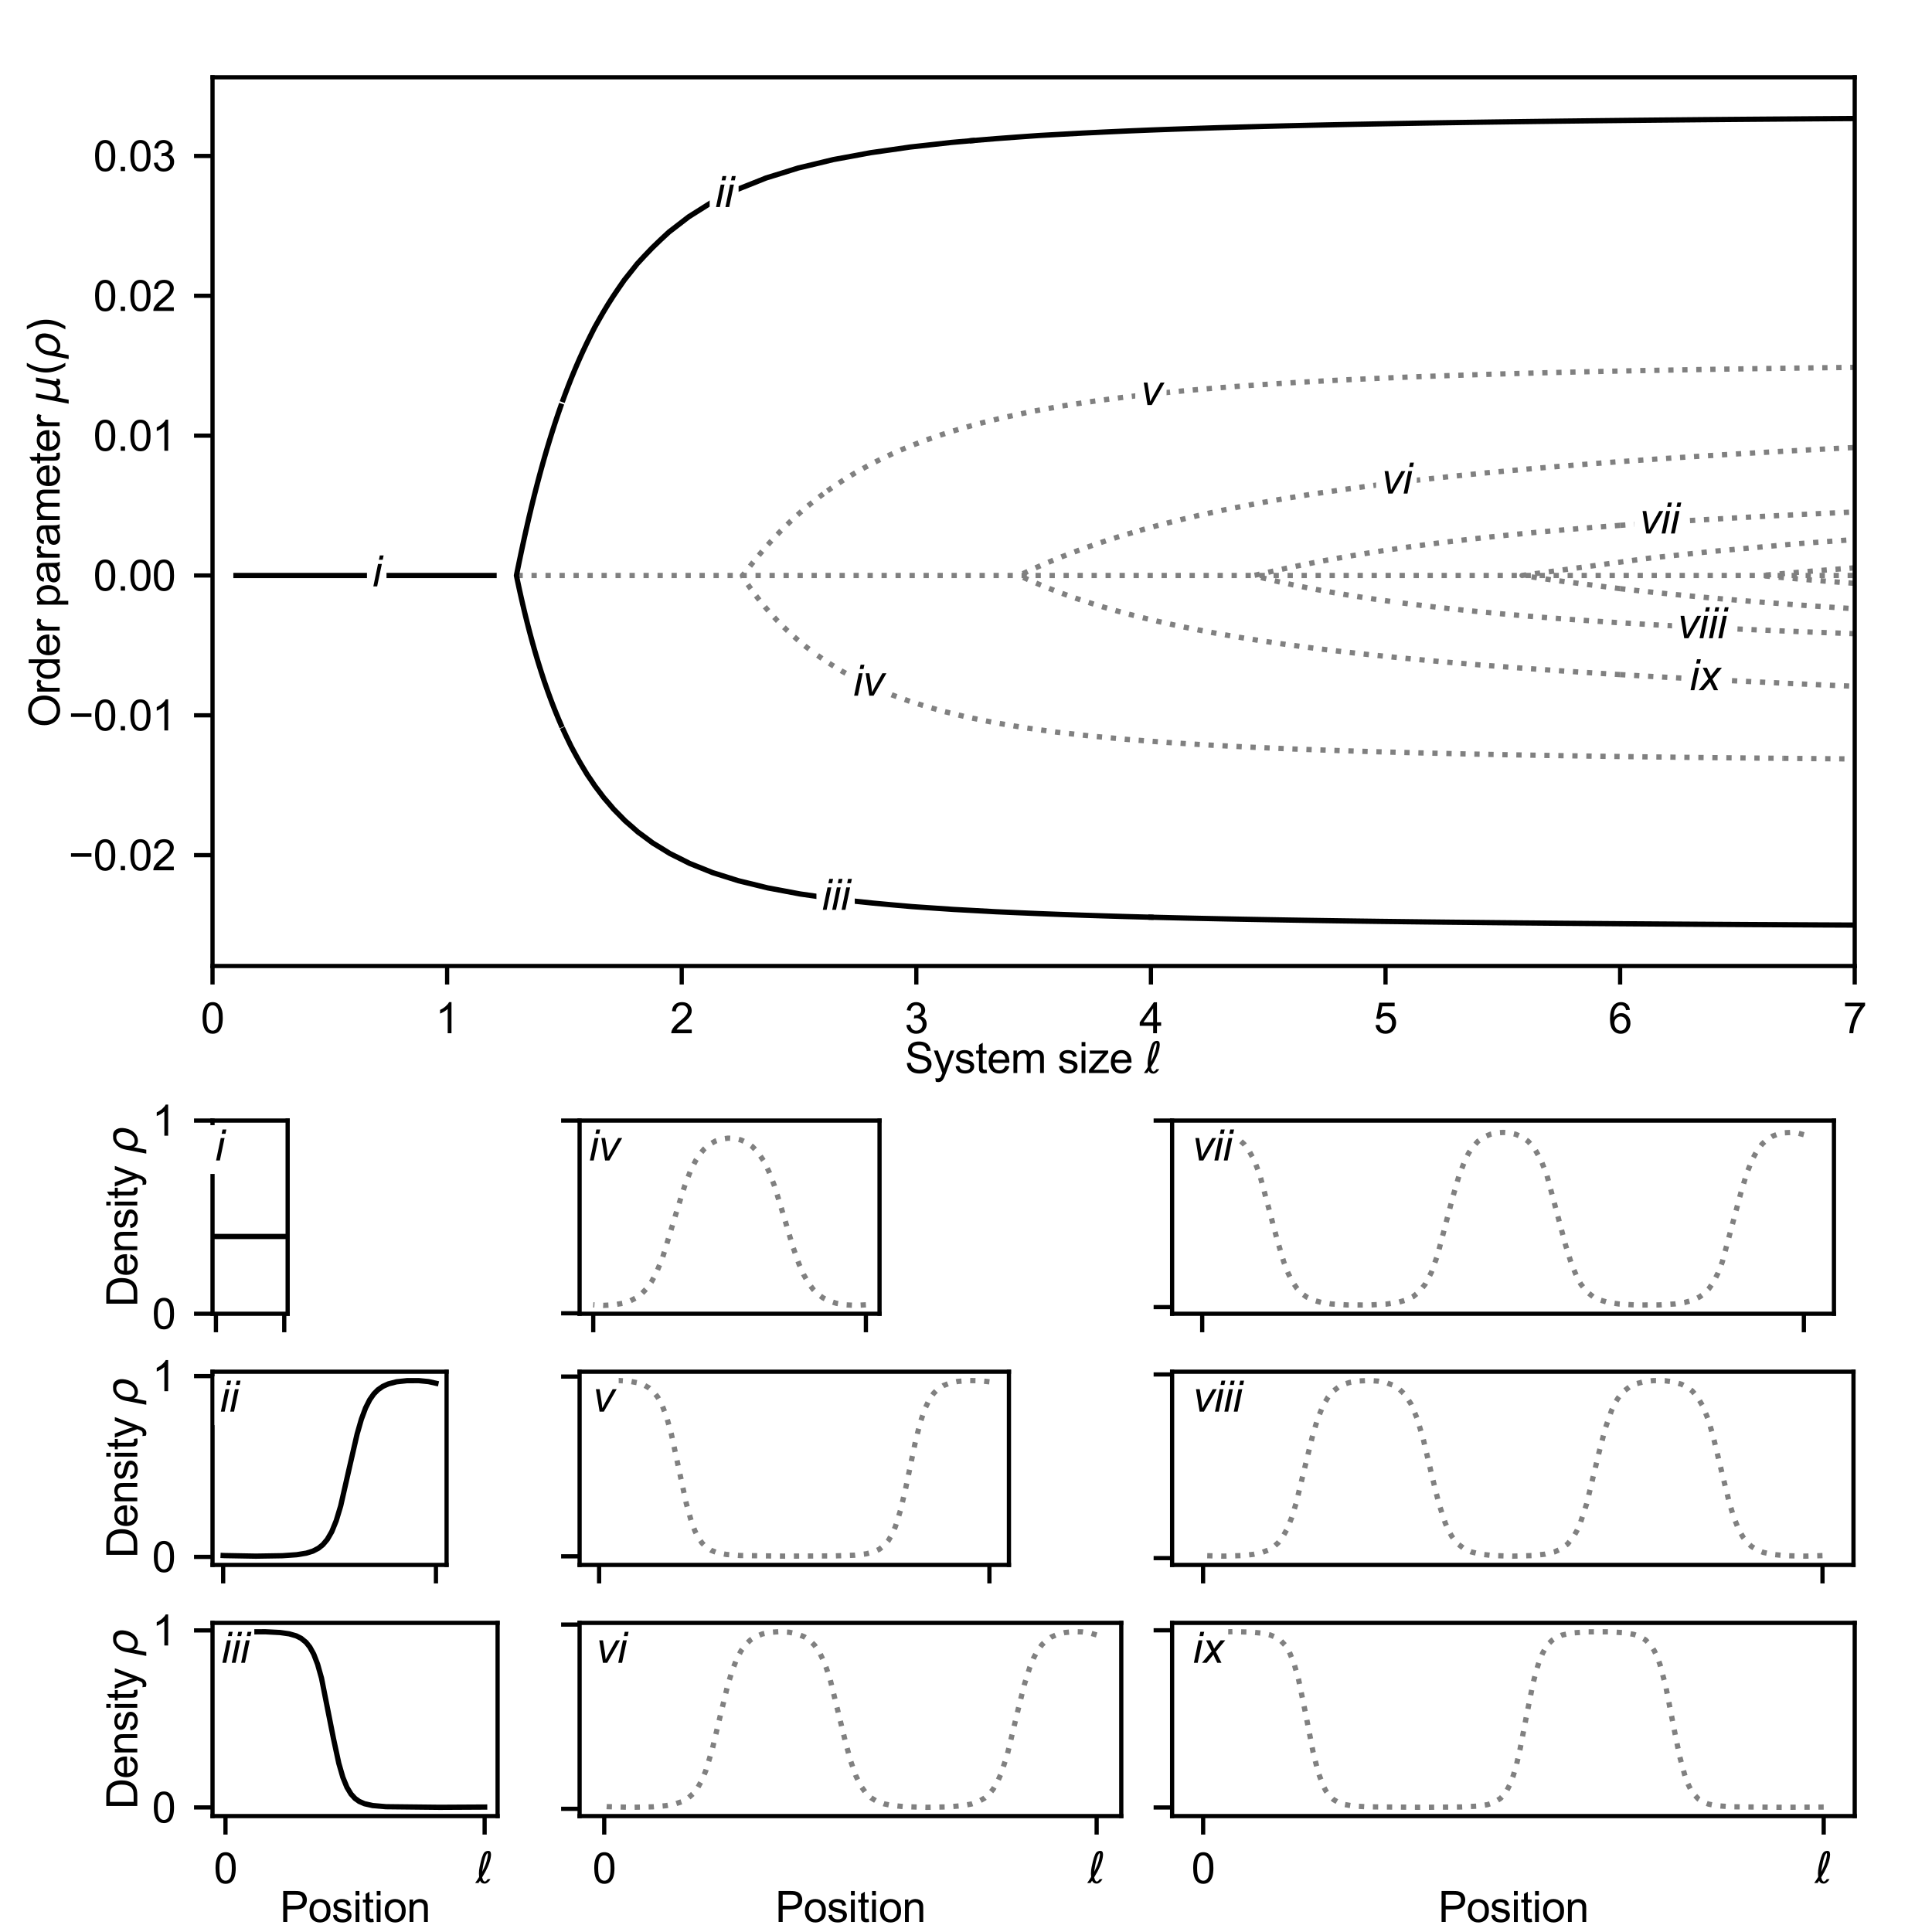 <?xml version="1.0" encoding="utf-8" standalone="no"?>
<!DOCTYPE svg PUBLIC "-//W3C//DTD SVG 1.1//EN"
  "http://www.w3.org/Graphics/SVG/1.1/DTD/svg11.dtd">
<svg xmlns:xlink="http://www.w3.org/1999/xlink" width="365.669pt" height="365.669pt" viewBox="0 0 365.669 365.669" xmlns="http://www.w3.org/2000/svg" version="1.1">
 <defs>
  <style type="text/css">*{stroke-linejoin: round; stroke-linecap: butt}</style>
 </defs>
 <g id="figure_1">
  <g id="patch_1">
   <path d="M 0 365.669 
L 365.669 365.669 
L 365.669 0 
L 0 0 
z
" style="fill: #ffffff"/>
  </g>
  <g id="axes_1">
   <g id="patch_2">
    <path d="M 40.224 182.835 
L 351.043 182.835 
L 351.043 14.627 
L 40.224 14.627 
z
" style="fill: #ffffff"/>
   </g>
   <g id="matplotlib.axis_1">
    <g id="xtick_1">
     <g id="line2d_1">
      <defs>
       <path id="m0592efcabe" d="M 0 0 
L 0 3.5 
" style="stroke: #000000; stroke-width: 0.8"/>
      </defs>
      <g>
       <use xlink:href="#m0592efcabe" x="40.224" y="182.835" style="stroke: #000000; stroke-width: 0.8"/>
      </g>
     </g>
     <g id="text_1">
      <!-- 0 -->
      <g transform="translate(37.999 195.561) scale(0.08 -0.08)">
       <defs>
        <path id="ArialMT-30" d="M 266 2259 
Q 266 3072 433 3567 
Q 600 4063 929 4331 
Q 1259 4600 1759 4600 
Q 2128 4600 2406 4451 
Q 2684 4303 2865 4023 
Q 3047 3744 3150 3342 
Q 3253 2941 3253 2259 
Q 3253 1453 3087 958 
Q 2922 463 2592 192 
Q 2263 -78 1759 -78 
Q 1097 -78 719 397 
Q 266 969 266 2259 
z
M 844 2259 
Q 844 1131 1108 757 
Q 1372 384 1759 384 
Q 2147 384 2411 759 
Q 2675 1134 2675 2259 
Q 2675 3391 2411 3762 
Q 2147 4134 1753 4134 
Q 1366 4134 1134 3806 
Q 844 3388 844 2259 
z
" transform="scale(0.016)"/>
       </defs>
       <use xlink:href="#ArialMT-30"/>
      </g>
     </g>
    </g>
    <g id="xtick_2">
     <g id="line2d_2">
      <g>
       <use xlink:href="#m0592efcabe" x="84.626" y="182.835" style="stroke: #000000; stroke-width: 0.8"/>
      </g>
     </g>
     <g id="text_2">
      <!-- 1 -->
      <g transform="translate(82.402 195.561) scale(0.08 -0.08)">
       <defs>
        <path id="ArialMT-31" d="M 2384 0 
L 1822 0 
L 1822 3584 
Q 1619 3391 1289 3197 
Q 959 3003 697 2906 
L 697 3450 
Q 1169 3672 1522 3987 
Q 1875 4303 2022 4600 
L 2384 4600 
L 2384 0 
z
" transform="scale(0.016)"/>
       </defs>
       <use xlink:href="#ArialMT-31"/>
      </g>
     </g>
    </g>
    <g id="xtick_3">
     <g id="line2d_3">
      <g>
       <use xlink:href="#m0592efcabe" x="129.029" y="182.835" style="stroke: #000000; stroke-width: 0.8"/>
      </g>
     </g>
     <g id="text_3">
      <!-- 2 -->
      <g transform="translate(126.805 195.561) scale(0.08 -0.08)">
       <defs>
        <path id="ArialMT-32" d="M 3222 541 
L 3222 0 
L 194 0 
Q 188 203 259 391 
Q 375 700 629 1000 
Q 884 1300 1366 1694 
Q 2113 2306 2375 2664 
Q 2638 3022 2638 3341 
Q 2638 3675 2398 3904 
Q 2159 4134 1775 4134 
Q 1369 4134 1125 3890 
Q 881 3647 878 3216 
L 300 3275 
Q 359 3922 746 4261 
Q 1134 4600 1788 4600 
Q 2447 4600 2831 4234 
Q 3216 3869 3216 3328 
Q 3216 3053 3103 2787 
Q 2991 2522 2730 2228 
Q 2469 1934 1863 1422 
Q 1356 997 1212 845 
Q 1069 694 975 541 
L 3222 541 
z
" transform="scale(0.016)"/>
       </defs>
       <use xlink:href="#ArialMT-32"/>
      </g>
     </g>
    </g>
    <g id="xtick_4">
     <g id="line2d_4">
      <g>
       <use xlink:href="#m0592efcabe" x="173.432" y="182.835" style="stroke: #000000; stroke-width: 0.8"/>
      </g>
     </g>
     <g id="text_4">
      <!-- 3 -->
      <g transform="translate(171.207 195.561) scale(0.08 -0.08)">
       <defs>
        <path id="ArialMT-33" d="M 269 1209 
L 831 1284 
Q 928 806 1161 595 
Q 1394 384 1728 384 
Q 2125 384 2398 659 
Q 2672 934 2672 1341 
Q 2672 1728 2419 1979 
Q 2166 2231 1775 2231 
Q 1616 2231 1378 2169 
L 1441 2663 
Q 1497 2656 1531 2656 
Q 1891 2656 2178 2843 
Q 2466 3031 2466 3422 
Q 2466 3731 2256 3934 
Q 2047 4138 1716 4138 
Q 1388 4138 1169 3931 
Q 950 3725 888 3313 
L 325 3413 
Q 428 3978 793 4289 
Q 1159 4600 1703 4600 
Q 2078 4600 2393 4439 
Q 2709 4278 2876 4000 
Q 3044 3722 3044 3409 
Q 3044 3113 2884 2869 
Q 2725 2625 2413 2481 
Q 2819 2388 3044 2092 
Q 3269 1797 3269 1353 
Q 3269 753 2831 336 
Q 2394 -81 1725 -81 
Q 1122 -81 723 278 
Q 325 638 269 1209 
z
" transform="scale(0.016)"/>
       </defs>
       <use xlink:href="#ArialMT-33"/>
      </g>
     </g>
    </g>
    <g id="xtick_5">
     <g id="line2d_5">
      <g>
       <use xlink:href="#m0592efcabe" x="217.834" y="182.835" style="stroke: #000000; stroke-width: 0.8"/>
      </g>
     </g>
     <g id="text_5">
      <!-- 4 -->
      <g transform="translate(215.61 195.561) scale(0.08 -0.08)">
       <defs>
        <path id="ArialMT-34" d="M 2069 0 
L 2069 1097 
L 81 1097 
L 81 1613 
L 2172 4581 
L 2631 4581 
L 2631 1613 
L 3250 1613 
L 3250 1097 
L 2631 1097 
L 2631 0 
L 2069 0 
z
M 2069 1613 
L 2069 3678 
L 634 1613 
L 2069 1613 
z
" transform="scale(0.016)"/>
       </defs>
       <use xlink:href="#ArialMT-34"/>
      </g>
     </g>
    </g>
    <g id="xtick_6">
     <g id="line2d_6">
      <g>
       <use xlink:href="#m0592efcabe" x="262.237" y="182.835" style="stroke: #000000; stroke-width: 0.8"/>
      </g>
     </g>
     <g id="text_6">
      <!-- 5 -->
      <g transform="translate(260.013 195.561) scale(0.08 -0.08)">
       <defs>
        <path id="ArialMT-35" d="M 266 1200 
L 856 1250 
Q 922 819 1161 601 
Q 1400 384 1738 384 
Q 2144 384 2425 690 
Q 2706 997 2706 1503 
Q 2706 1984 2436 2262 
Q 2166 2541 1728 2541 
Q 1456 2541 1237 2417 
Q 1019 2294 894 2097 
L 366 2166 
L 809 4519 
L 3088 4519 
L 3088 3981 
L 1259 3981 
L 1013 2750 
Q 1425 3038 1878 3038 
Q 2478 3038 2890 2622 
Q 3303 2206 3303 1553 
Q 3303 931 2941 478 
Q 2500 -78 1738 -78 
Q 1113 -78 717 272 
Q 322 622 266 1200 
z
" transform="scale(0.016)"/>
       </defs>
       <use xlink:href="#ArialMT-35"/>
      </g>
     </g>
    </g>
    <g id="xtick_7">
     <g id="line2d_7">
      <g>
       <use xlink:href="#m0592efcabe" x="306.64" y="182.835" style="stroke: #000000; stroke-width: 0.8"/>
      </g>
     </g>
     <g id="text_7">
      <!-- 6 -->
      <g transform="translate(304.415 195.561) scale(0.08 -0.08)">
       <defs>
        <path id="ArialMT-36" d="M 3184 3459 
L 2625 3416 
Q 2550 3747 2413 3897 
Q 2184 4138 1850 4138 
Q 1581 4138 1378 3988 
Q 1113 3794 959 3422 
Q 806 3050 800 2363 
Q 1003 2672 1297 2822 
Q 1591 2972 1913 2972 
Q 2475 2972 2870 2558 
Q 3266 2144 3266 1488 
Q 3266 1056 3080 686 
Q 2894 316 2569 119 
Q 2244 -78 1831 -78 
Q 1128 -78 684 439 
Q 241 956 241 2144 
Q 241 3472 731 4075 
Q 1159 4600 1884 4600 
Q 2425 4600 2770 4297 
Q 3116 3994 3184 3459 
z
M 888 1484 
Q 888 1194 1011 928 
Q 1134 663 1356 523 
Q 1578 384 1822 384 
Q 2178 384 2434 671 
Q 2691 959 2691 1453 
Q 2691 1928 2437 2201 
Q 2184 2475 1800 2475 
Q 1419 2475 1153 2201 
Q 888 1928 888 1484 
z
" transform="scale(0.016)"/>
       </defs>
       <use xlink:href="#ArialMT-36"/>
      </g>
     </g>
    </g>
    <g id="xtick_8">
     <g id="line2d_8">
      <g>
       <use xlink:href="#m0592efcabe" x="351.043" y="182.835" style="stroke: #000000; stroke-width: 0.8"/>
      </g>
     </g>
     <g id="text_8">
      <!-- 7 -->
      <g transform="translate(348.818 195.561) scale(0.08 -0.08)">
       <defs>
        <path id="ArialMT-37" d="M 303 3981 
L 303 4522 
L 3269 4522 
L 3269 4084 
Q 2831 3619 2401 2847 
Q 1972 2075 1738 1259 
Q 1569 684 1522 0 
L 944 0 
Q 953 541 1156 1306 
Q 1359 2072 1739 2783 
Q 2119 3494 2547 3981 
L 303 3981 
z
" transform="scale(0.016)"/>
       </defs>
       <use xlink:href="#ArialMT-37"/>
      </g>
     </g>
    </g>
    <g id="text_9">
     <!-- System size $\ell$ -->
     <g transform="translate(171.273 203.151) scale(0.08 -0.08)">
      <defs>
       <path id="ArialMT-53" d="M 288 1472 
L 859 1522 
Q 900 1178 1048 958 
Q 1197 738 1509 602 
Q 1822 466 2213 466 
Q 2559 466 2825 569 
Q 3091 672 3220 851 
Q 3350 1031 3350 1244 
Q 3350 1459 3225 1620 
Q 3100 1781 2813 1891 
Q 2628 1963 1997 2114 
Q 1366 2266 1113 2400 
Q 784 2572 623 2826 
Q 463 3081 463 3397 
Q 463 3744 659 4045 
Q 856 4347 1234 4503 
Q 1613 4659 2075 4659 
Q 2584 4659 2973 4495 
Q 3363 4331 3572 4012 
Q 3781 3694 3797 3291 
L 3216 3247 
Q 3169 3681 2898 3903 
Q 2628 4125 2100 4125 
Q 1550 4125 1298 3923 
Q 1047 3722 1047 3438 
Q 1047 3191 1225 3031 
Q 1400 2872 2139 2705 
Q 2878 2538 3153 2413 
Q 3553 2228 3743 1945 
Q 3934 1663 3934 1294 
Q 3934 928 3725 604 
Q 3516 281 3123 101 
Q 2731 -78 2241 -78 
Q 1619 -78 1198 103 
Q 778 284 539 648 
Q 300 1013 288 1472 
z
" transform="scale(0.016)"/>
       <path id="ArialMT-79" d="M 397 -1278 
L 334 -750 
Q 519 -800 656 -800 
Q 844 -800 956 -737 
Q 1069 -675 1141 -563 
Q 1194 -478 1313 -144 
Q 1328 -97 1363 -6 
L 103 3319 
L 709 3319 
L 1400 1397 
Q 1534 1031 1641 628 
Q 1738 1016 1872 1384 
L 2581 3319 
L 3144 3319 
L 1881 -56 
Q 1678 -603 1566 -809 
Q 1416 -1088 1222 -1217 
Q 1028 -1347 759 -1347 
Q 597 -1347 397 -1278 
z
" transform="scale(0.016)"/>
       <path id="ArialMT-73" d="M 197 991 
L 753 1078 
Q 800 744 1014 566 
Q 1228 388 1613 388 
Q 2000 388 2187 545 
Q 2375 703 2375 916 
Q 2375 1106 2209 1216 
Q 2094 1291 1634 1406 
Q 1016 1563 777 1677 
Q 538 1791 414 1992 
Q 291 2194 291 2438 
Q 291 2659 392 2848 
Q 494 3038 669 3163 
Q 800 3259 1026 3326 
Q 1253 3394 1513 3394 
Q 1903 3394 2198 3281 
Q 2494 3169 2634 2976 
Q 2775 2784 2828 2463 
L 2278 2388 
Q 2241 2644 2061 2787 
Q 1881 2931 1553 2931 
Q 1166 2931 1000 2803 
Q 834 2675 834 2503 
Q 834 2394 903 2306 
Q 972 2216 1119 2156 
Q 1203 2125 1616 2013 
Q 2213 1853 2448 1751 
Q 2684 1650 2818 1456 
Q 2953 1263 2953 975 
Q 2953 694 2789 445 
Q 2625 197 2315 61 
Q 2006 -75 1616 -75 
Q 969 -75 630 194 
Q 291 463 197 991 
z
" transform="scale(0.016)"/>
       <path id="ArialMT-74" d="M 1650 503 
L 1731 6 
Q 1494 -44 1306 -44 
Q 1000 -44 831 53 
Q 663 150 594 308 
Q 525 466 525 972 
L 525 2881 
L 113 2881 
L 113 3319 
L 525 3319 
L 525 4141 
L 1084 4478 
L 1084 3319 
L 1650 3319 
L 1650 2881 
L 1084 2881 
L 1084 941 
Q 1084 700 1114 631 
Q 1144 563 1211 522 
Q 1278 481 1403 481 
Q 1497 481 1650 503 
z
" transform="scale(0.016)"/>
       <path id="ArialMT-65" d="M 2694 1069 
L 3275 997 
Q 3138 488 2766 206 
Q 2394 -75 1816 -75 
Q 1088 -75 661 373 
Q 234 822 234 1631 
Q 234 2469 665 2931 
Q 1097 3394 1784 3394 
Q 2450 3394 2872 2941 
Q 3294 2488 3294 1666 
Q 3294 1616 3291 1516 
L 816 1516 
Q 847 969 1125 678 
Q 1403 388 1819 388 
Q 2128 388 2347 550 
Q 2566 713 2694 1069 
z
M 847 1978 
L 2700 1978 
Q 2663 2397 2488 2606 
Q 2219 2931 1791 2931 
Q 1403 2931 1139 2672 
Q 875 2413 847 1978 
z
" transform="scale(0.016)"/>
       <path id="ArialMT-6d" d="M 422 0 
L 422 3319 
L 925 3319 
L 925 2853 
Q 1081 3097 1340 3245 
Q 1600 3394 1931 3394 
Q 2300 3394 2536 3241 
Q 2772 3088 2869 2813 
Q 3263 3394 3894 3394 
Q 4388 3394 4653 3120 
Q 4919 2847 4919 2278 
L 4919 0 
L 4359 0 
L 4359 2091 
Q 4359 2428 4304 2576 
Q 4250 2725 4106 2815 
Q 3963 2906 3769 2906 
Q 3419 2906 3187 2673 
Q 2956 2441 2956 1928 
L 2956 0 
L 2394 0 
L 2394 2156 
Q 2394 2531 2256 2718 
Q 2119 2906 1806 2906 
Q 1569 2906 1367 2781 
Q 1166 2656 1075 2415 
Q 984 2175 984 1722 
L 984 0 
L 422 0 
z
" transform="scale(0.016)"/>
       <path id="ArialMT-20" transform="scale(0.016)"/>
       <path id="ArialMT-69" d="M 425 3934 
L 425 4581 
L 988 4581 
L 988 3934 
L 425 3934 
z
M 425 0 
L 425 3319 
L 988 3319 
L 988 0 
L 425 0 
z
" transform="scale(0.016)"/>
       <path id="ArialMT-7a" d="M 125 0 
L 125 456 
L 2238 2881 
Q 1878 2863 1603 2863 
L 250 2863 
L 250 3319 
L 2963 3319 
L 2963 2947 
L 1166 841 
L 819 456 
Q 1197 484 1528 484 
L 3063 484 
L 3063 0 
L 125 0 
z
" transform="scale(0.016)"/>
       <path id="DejaVuSans-Oblique-2113" d="M 950 838 
Q 1078 213 1350 213 
Q 1531 213 1766 572 
L 2181 572 
Q 1994 253 1775 88 
Q 1538 -91 1319 -91 
Q 831 -91 634 344 
L 400 0 
L -88 0 
Q 250 459 500 888 
Q 469 1131 469 1397 
Q 469 1872 566 2347 
Q 931 4131 1256 4497 
Q 1481 4750 1866 4750 
Q 2256 4750 2256 4209 
Q 2253 3966 2197 3675 
Q 1972 2484 950 838 
z
M 947 1656 
Q 1531 2744 1709 3613 
Q 1803 4072 1803 4191 
Q 1803 4406 1725 4406 
Q 1384 4134 1081 2516 
Q 997 2063 947 1656 
z
" transform="scale(0.016)"/>
      </defs>
      <use xlink:href="#ArialMT-53" transform="translate(0 0.781)"/>
      <use xlink:href="#ArialMT-79" transform="translate(66.699 0.781)"/>
      <use xlink:href="#ArialMT-73" transform="translate(116.699 0.781)"/>
      <use xlink:href="#ArialMT-74" transform="translate(166.699 0.781)"/>
      <use xlink:href="#ArialMT-65" transform="translate(194.482 0.781)"/>
      <use xlink:href="#ArialMT-6d" transform="translate(250.098 0.781)"/>
      <use xlink:href="#ArialMT-20" transform="translate(333.398 0.781)"/>
      <use xlink:href="#ArialMT-73" transform="translate(361.182 0.781)"/>
      <use xlink:href="#ArialMT-69" transform="translate(411.182 0.781)"/>
      <use xlink:href="#ArialMT-7a" transform="translate(433.398 0.781)"/>
      <use xlink:href="#ArialMT-65" transform="translate(483.398 0.781)"/>
      <use xlink:href="#ArialMT-20" transform="translate(539.014 0.781)"/>
      <use xlink:href="#DejaVuSans-Oblique-2113" transform="translate(566.797 0.781)"/>
     </g>
    </g>
   </g>
   <g id="matplotlib.axis_2">
    <g id="ytick_1">
     <g id="line2d_9">
      <defs>
       <path id="m430f7f682c" d="M 0 0 
L -3.5 0 
" style="stroke: #000000; stroke-width: 0.8"/>
      </defs>
      <g>
       <use xlink:href="#m430f7f682c" x="40.224" y="161.854" style="stroke: #000000; stroke-width: 0.8"/>
      </g>
     </g>
     <g id="text_10">
      <!-- −0.02 -->
      <g transform="translate(12.982 164.718) scale(0.08 -0.08)">
       <defs>
        <path id="ArialMT-2212" d="M 3381 1997 
L 356 1997 
L 356 2522 
L 3381 2522 
L 3381 1997 
z
" transform="scale(0.016)"/>
        <path id="ArialMT-2e" d="M 581 0 
L 581 641 
L 1222 641 
L 1222 0 
L 581 0 
z
" transform="scale(0.016)"/>
       </defs>
       <use xlink:href="#ArialMT-2212"/>
       <use xlink:href="#ArialMT-30" x="58.398"/>
       <use xlink:href="#ArialMT-2e" x="114.014"/>
       <use xlink:href="#ArialMT-30" x="141.797"/>
       <use xlink:href="#ArialMT-32" x="197.412"/>
      </g>
     </g>
    </g>
    <g id="ytick_2">
     <g id="line2d_10">
      <g>
       <use xlink:href="#m430f7f682c" x="40.224" y="135.387" style="stroke: #000000; stroke-width: 0.8"/>
      </g>
     </g>
     <g id="text_11">
      <!-- −0.01 -->
      <g transform="translate(12.982 138.25) scale(0.08 -0.08)">
       <use xlink:href="#ArialMT-2212"/>
       <use xlink:href="#ArialMT-30" x="58.398"/>
       <use xlink:href="#ArialMT-2e" x="114.014"/>
       <use xlink:href="#ArialMT-30" x="141.797"/>
       <use xlink:href="#ArialMT-31" x="197.412"/>
      </g>
     </g>
    </g>
    <g id="ytick_3">
     <g id="line2d_11">
      <g>
       <use xlink:href="#m430f7f682c" x="40.224" y="108.919" style="stroke: #000000; stroke-width: 0.8"/>
      </g>
     </g>
     <g id="text_12">
      <!-- 0.00 -->
      <g transform="translate(17.655 111.783) scale(0.08 -0.08)">
       <use xlink:href="#ArialMT-30"/>
       <use xlink:href="#ArialMT-2e" x="55.615"/>
       <use xlink:href="#ArialMT-30" x="83.398"/>
       <use xlink:href="#ArialMT-30" x="139.014"/>
      </g>
     </g>
    </g>
    <g id="ytick_4">
     <g id="line2d_12">
      <g>
       <use xlink:href="#m430f7f682c" x="40.224" y="82.452" style="stroke: #000000; stroke-width: 0.8"/>
      </g>
     </g>
     <g id="text_13">
      <!-- 0.01 -->
      <g transform="translate(17.655 85.315) scale(0.08 -0.08)">
       <use xlink:href="#ArialMT-30"/>
       <use xlink:href="#ArialMT-2e" x="55.615"/>
       <use xlink:href="#ArialMT-30" x="83.398"/>
       <use xlink:href="#ArialMT-31" x="139.014"/>
      </g>
     </g>
    </g>
    <g id="ytick_5">
     <g id="line2d_13">
      <g>
       <use xlink:href="#m430f7f682c" x="40.224" y="55.984" style="stroke: #000000; stroke-width: 0.8"/>
      </g>
     </g>
     <g id="text_14">
      <!-- 0.02 -->
      <g transform="translate(17.655 58.847) scale(0.08 -0.08)">
       <use xlink:href="#ArialMT-30"/>
       <use xlink:href="#ArialMT-2e" x="55.615"/>
       <use xlink:href="#ArialMT-30" x="83.398"/>
       <use xlink:href="#ArialMT-32" x="139.014"/>
      </g>
     </g>
    </g>
    <g id="ytick_6">
     <g id="line2d_14">
      <g>
       <use xlink:href="#m430f7f682c" x="40.224" y="29.517" style="stroke: #000000; stroke-width: 0.8"/>
      </g>
     </g>
     <g id="text_15">
      <!-- 0.03 -->
      <g transform="translate(17.655 32.38) scale(0.08 -0.08)">
       <use xlink:href="#ArialMT-30"/>
       <use xlink:href="#ArialMT-2e" x="55.615"/>
       <use xlink:href="#ArialMT-30" x="83.398"/>
       <use xlink:href="#ArialMT-33" x="139.014"/>
      </g>
     </g>
    </g>
    <g id="text_16">
     <!-- Order parameter $\mu(\rho)$ -->
     <g transform="translate(11.302 137.651) rotate(-90) scale(0.08 -0.08)">
      <defs>
       <path id="ArialMT-4f" d="M 309 2231 
Q 309 3372 921 4017 
Q 1534 4663 2503 4663 
Q 3138 4663 3647 4359 
Q 4156 4056 4423 3514 
Q 4691 2972 4691 2284 
Q 4691 1588 4409 1038 
Q 4128 488 3612 205 
Q 3097 -78 2500 -78 
Q 1853 -78 1343 234 
Q 834 547 571 1087 
Q 309 1628 309 2231 
z
M 934 2222 
Q 934 1394 1379 917 
Q 1825 441 2497 441 
Q 3181 441 3623 922 
Q 4066 1403 4066 2288 
Q 4066 2847 3877 3264 
Q 3688 3681 3323 3911 
Q 2959 4141 2506 4141 
Q 1863 4141 1398 3698 
Q 934 3256 934 2222 
z
" transform="scale(0.016)"/>
       <path id="ArialMT-72" d="M 416 0 
L 416 3319 
L 922 3319 
L 922 2816 
Q 1116 3169 1280 3281 
Q 1444 3394 1641 3394 
Q 1925 3394 2219 3213 
L 2025 2691 
Q 1819 2813 1613 2813 
Q 1428 2813 1281 2702 
Q 1134 2591 1072 2394 
Q 978 2094 978 1738 
L 978 0 
L 416 0 
z
" transform="scale(0.016)"/>
       <path id="ArialMT-64" d="M 2575 0 
L 2575 419 
Q 2259 -75 1647 -75 
Q 1250 -75 917 144 
Q 584 363 401 755 
Q 219 1147 219 1656 
Q 219 2153 384 2558 
Q 550 2963 881 3178 
Q 1213 3394 1622 3394 
Q 1922 3394 2156 3267 
Q 2391 3141 2538 2938 
L 2538 4581 
L 3097 4581 
L 3097 0 
L 2575 0 
z
M 797 1656 
Q 797 1019 1065 703 
Q 1334 388 1700 388 
Q 2069 388 2326 689 
Q 2584 991 2584 1609 
Q 2584 2291 2321 2609 
Q 2059 2928 1675 2928 
Q 1300 2928 1048 2622 
Q 797 2316 797 1656 
z
" transform="scale(0.016)"/>
       <path id="ArialMT-70" d="M 422 -1272 
L 422 3319 
L 934 3319 
L 934 2888 
Q 1116 3141 1344 3267 
Q 1572 3394 1897 3394 
Q 2322 3394 2647 3175 
Q 2972 2956 3137 2557 
Q 3303 2159 3303 1684 
Q 3303 1175 3120 767 
Q 2938 359 2589 142 
Q 2241 -75 1856 -75 
Q 1575 -75 1351 44 
Q 1128 163 984 344 
L 984 -1272 
L 422 -1272 
z
M 931 1641 
Q 931 1000 1190 694 
Q 1450 388 1819 388 
Q 2194 388 2461 705 
Q 2728 1022 2728 1688 
Q 2728 2322 2467 2637 
Q 2206 2953 1844 2953 
Q 1484 2953 1207 2617 
Q 931 2281 931 1641 
z
" transform="scale(0.016)"/>
       <path id="ArialMT-61" d="M 2588 409 
Q 2275 144 1986 34 
Q 1697 -75 1366 -75 
Q 819 -75 525 192 
Q 231 459 231 875 
Q 231 1119 342 1320 
Q 453 1522 633 1644 
Q 813 1766 1038 1828 
Q 1203 1872 1538 1913 
Q 2219 1994 2541 2106 
Q 2544 2222 2544 2253 
Q 2544 2597 2384 2738 
Q 2169 2928 1744 2928 
Q 1347 2928 1158 2789 
Q 969 2650 878 2297 
L 328 2372 
Q 403 2725 575 2942 
Q 747 3159 1072 3276 
Q 1397 3394 1825 3394 
Q 2250 3394 2515 3294 
Q 2781 3194 2906 3042 
Q 3031 2891 3081 2659 
Q 3109 2516 3109 2141 
L 3109 1391 
Q 3109 606 3145 398 
Q 3181 191 3288 0 
L 2700 0 
Q 2613 175 2588 409 
z
M 2541 1666 
Q 2234 1541 1622 1453 
Q 1275 1403 1131 1340 
Q 988 1278 909 1158 
Q 831 1038 831 891 
Q 831 666 1001 516 
Q 1172 366 1500 366 
Q 1825 366 2078 508 
Q 2331 650 2450 897 
Q 2541 1088 2541 1459 
L 2541 1666 
z
" transform="scale(0.016)"/>
       <path id="DejaVuSans-Oblique-3bc" d="M -84 -1331 
L 856 3500 
L 1434 3500 
L 1009 1322 
Q 997 1256 987 1175 
Q 978 1094 978 1013 
Q 978 722 1161 565 
Q 1344 409 1684 409 
Q 2147 409 2431 671 
Q 2716 934 2816 1459 
L 3213 3500 
L 3788 3500 
L 3266 809 
Q 3253 750 3248 706 
Q 3244 663 3244 628 
Q 3244 531 3283 486 
Q 3322 441 3406 441 
Q 3438 441 3492 456 
Q 3547 472 3647 513 
L 3559 50 
Q 3422 -19 3297 -55 
Q 3172 -91 3053 -91 
Q 2847 -91 2730 40 
Q 2613 172 2613 403 
Q 2438 153 2195 31 
Q 1953 -91 1625 -91 
Q 1334 -91 1117 43 
Q 900 178 831 397 
L 494 -1331 
L -84 -1331 
z
" transform="scale(0.016)"/>
       <path id="DejaVuSans-28" d="M 1984 4856 
Q 1566 4138 1362 3434 
Q 1159 2731 1159 2009 
Q 1159 1288 1364 580 
Q 1569 -128 1984 -844 
L 1484 -844 
Q 1016 -109 783 600 
Q 550 1309 550 2009 
Q 550 2706 781 3412 
Q 1013 4119 1484 4856 
L 1984 4856 
z
" transform="scale(0.016)"/>
       <path id="DejaVuSans-Oblique-3c1" d="M 1203 2875 
Q 1453 3194 1981 3475 
Q 2188 3584 2756 3584 
Q 3394 3584 3694 3078 
Q 3994 2572 3834 1747 
Q 3672 922 3175 415 
Q 2678 -91 2041 -91 
Q 1656 -91 1409 63 
Q 1163 213 1044 525 
L 681 -1331 
L 103 -1331 
L 697 1716 
Q 838 2438 1203 2875 
z
M 3238 1747 
Q 3359 2381 3169 2744 
Q 2978 3103 2522 3103 
Q 2066 3103 1734 2744 
Q 1403 2381 1281 1747 
Q 1156 1113 1347 750 
Q 1538 391 1994 391 
Q 2450 391 2781 750 
Q 3113 1113 3238 1747 
z
" transform="scale(0.016)"/>
       <path id="DejaVuSans-29" d="M 513 4856 
L 1013 4856 
Q 1481 4119 1714 3412 
Q 1947 2706 1947 2009 
Q 1947 1309 1714 600 
Q 1481 -109 1013 -844 
L 513 -844 
Q 928 -128 1133 580 
Q 1338 1288 1338 2009 
Q 1338 2731 1133 3434 
Q 928 4138 513 4856 
z
" transform="scale(0.016)"/>
      </defs>
      <use xlink:href="#ArialMT-4f" transform="translate(0 0.125)"/>
      <use xlink:href="#ArialMT-72" transform="translate(77.783 0.125)"/>
      <use xlink:href="#ArialMT-64" transform="translate(111.084 0.125)"/>
      <use xlink:href="#ArialMT-65" transform="translate(166.699 0.125)"/>
      <use xlink:href="#ArialMT-72" transform="translate(222.314 0.125)"/>
      <use xlink:href="#ArialMT-20" transform="translate(255.615 0.125)"/>
      <use xlink:href="#ArialMT-70" transform="translate(283.398 0.125)"/>
      <use xlink:href="#ArialMT-61" transform="translate(339.014 0.125)"/>
      <use xlink:href="#ArialMT-72" transform="translate(394.629 0.125)"/>
      <use xlink:href="#ArialMT-61" transform="translate(427.93 0.125)"/>
      <use xlink:href="#ArialMT-6d" transform="translate(483.545 0.125)"/>
      <use xlink:href="#ArialMT-65" transform="translate(566.846 0.125)"/>
      <use xlink:href="#ArialMT-74" transform="translate(622.461 0.125)"/>
      <use xlink:href="#ArialMT-65" transform="translate(650.244 0.125)"/>
      <use xlink:href="#ArialMT-72" transform="translate(705.859 0.125)"/>
      <use xlink:href="#ArialMT-20" transform="translate(739.16 0.125)"/>
      <use xlink:href="#DejaVuSans-Oblique-3bc" transform="translate(766.943 0.125)"/>
      <use xlink:href="#DejaVuSans-28" transform="translate(830.566 0.125)"/>
      <use xlink:href="#DejaVuSans-Oblique-3c1" transform="translate(869.58 0.125)"/>
      <use xlink:href="#DejaVuSans-29" transform="translate(933.057 0.125)"/>
     </g>
    </g>
   </g>
   <g id="line2d_15">
    <path d="M 44.664 108.919 
L 49.104 108.919 
L 53.544 108.919 
L 57.985 108.919 
L 62.425 108.919 
L 66.865 108.919 
L 71.306 108.919 
L 75.746 108.919 
L 80.186 108.919 
L 84.626 108.919 
L 89.067 108.919 
L 93.507 108.919 
" clip-path="url(#p53b3c07bf4)" style="fill: none; stroke: #000000; stroke-linecap: square"/>
   </g>
   <g id="line2d_16">
    <path d="M 97.947 108.919 
L 102.387 108.919 
L 106.828 108.919 
L 111.268 108.919 
L 115.708 108.919 
L 120.148 108.919 
L 124.589 108.919 
L 129.029 108.919 
L 133.469 108.919 
L 137.91 108.919 
L 142.35 108.919 
L 146.79 108.919 
L 151.23 108.919 
L 155.671 108.919 
L 160.111 108.919 
L 164.551 108.919 
L 168.991 108.919 
L 173.432 108.919 
L 177.872 108.919 
L 182.312 108.919 
L 186.753 108.919 
L 191.193 108.919 
L 195.633 108.919 
L 200.073 108.919 
L 204.514 108.919 
L 208.954 108.919 
L 213.394 108.919 
L 217.834 108.919 
L 222.275 108.919 
L 226.715 108.919 
L 231.155 108.919 
L 235.596 108.919 
L 240.036 108.919 
L 244.476 108.919 
L 248.916 108.919 
L 253.357 108.919 
L 257.797 108.919 
L 262.237 108.919 
L 266.677 108.919 
L 271.118 108.919 
L 275.558 108.919 
L 279.998 108.919 
L 284.438 108.919 
L 288.879 108.919 
L 293.319 108.919 
L 297.759 108.919 
L 302.2 108.919 
L 306.64 108.919 
L 311.08 108.919 
L 315.52 108.919 
L 319.961 108.919 
L 324.401 108.919 
L 328.841 108.919 
L 333.281 108.919 
L 337.722 108.919 
L 342.162 108.919 
L 346.602 108.919 
L 351.043 108.919 
L 355.483 108.919 
L 359.923 108.919 
L 364.363 108.919 
L 366.669 108.919 
" clip-path="url(#p53b3c07bf4)" style="fill: none; stroke-dasharray: 1,1.65; stroke-dashoffset: 0; stroke: #808080"/>
   </g>
   <g id="line2d_17">
    <path d="M 217.834 173.601 
L 222.275 173.709 
L 226.553 173.807 
L 230.846 173.897 
L 235.152 173.982 
L 239.47 174.061 
L 243.798 174.135 
L 248.135 174.204 
L 252.481 174.27 
L 256.834 174.331 
L 261.194 174.39 
L 265.56 174.442 
L 269.931 174.495 
L 274.308 174.543 
L 278.689 174.588 
L 283.074 174.633 
L 287.463 174.673 
L 291.856 174.712 
L 296.252 174.752 
L 300.65 174.787 
L 305.052 174.821 
L 309.455 174.853 
L 313.861 174.884 
L 318.27 174.914 
L 322.68 174.943 
L 327.091 174.969 
L 331.505 174.996 
L 335.92 175.019 
L 340.336 175.041 
L 344.754 175.064 
L 349.172 175.083 
L 353.592 175.104 
L 358.013 175.12 
L 362.435 175.136 
L 366.669 175.151 
" clip-path="url(#p53b3c07bf4)" style="fill: none; stroke: #000000; stroke-linecap: square"/>
   </g>
   <g id="line2d_18">
    <path d="M 306.64 111.415 
L 294.112 109.819 
L 288.072 108.919 
L 288.201 108.898 
L 312.182 105.637 
L 324.046 104.367 
L 340.161 102.914 
L 361.244 101.368 
L 366.669 101.024 
L 366.669 101.024 
" clip-path="url(#p53b3c07bf4)" style="fill: none; stroke-dasharray: 1,1.65; stroke-dashoffset: 0; stroke: #808080"/>
   </g>
   <g id="line2d_19">
    <path d="M 351.043 107.469 
L 355.483 107.149 
L 356.671 107.064 
L 357.948 106.979 
L 359.249 106.889 
L 360.575 106.799 
L 361.997 106.707 
L 363.447 106.614 
L 364.949 106.519 
L 366.504 106.421 
L 366.669 106.411 
" clip-path="url(#p53b3c07bf4)" style="fill: none; stroke-dasharray: 1,1.65; stroke-dashoffset: 0; stroke: #808080"/>
   </g>
   <g id="line2d_20">
    <path d="M 351.043 107.469 
L 346.602 107.808 
L 345.752 107.874 
L 344.968 107.937 
L 344.199 107.998 
L 343.462 108.059 
L 342.74 108.115 
L 342.078 108.17 
L 341.43 108.226 
L 340.81 108.276 
L 340.219 108.327 
L 339.654 108.374 
L 339.104 108.419 
L 338.605 108.464 
L 338.107 108.504 
L 337.659 108.544 
L 337.223 108.583 
L 336.8 108.618 
L 336.424 108.652 
L 336.049 108.684 
L 335.72 108.713 
L 335.403 108.742 
L 335.109 108.766 
L 334.837 108.79 
L 334.588 108.814 
L 334.361 108.832 
L 334.156 108.851 
L 333.972 108.866 
L 333.811 108.88 
L 333.66 108.89 
L 333.552 108.901 
L 333.445 108.909 
L 333.38 108.914 
L 333.327 108.917 
L 333.294 108.919 
L 333.284 108.919 
L 333.294 108.922 
L 333.327 108.927 
L 333.382 108.933 
L 333.458 108.941 
L 333.556 108.951 
L 333.677 108.964 
L 333.82 108.98 
L 333.986 108.996 
L 334.164 109.015 
L 334.388 109.036 
L 334.623 109.06 
L 334.883 109.083 
L 335.167 109.11 
L 335.476 109.139 
L 335.81 109.171 
L 336.157 109.205 
L 336.556 109.24 
L 336.968 109.277 
L 337.408 109.316 
L 337.876 109.359 
L 338.358 109.404 
L 338.897 109.449 
L 339.453 109.496 
L 340.024 109.547 
L 340.657 109.6 
L 341.308 109.655 
L 341.992 109.711 
L 342.693 109.772 
L 343.464 109.833 
L 344.255 109.896 
L 345.064 109.962 
L 345.95 110.028 
L 346.858 110.1 
L 347.808 110.171 
L 348.778 110.245 
L 349.837 110.322 
L 350.92 110.399 
L 352.051 110.478 
L 353.206 110.563 
L 354.463 110.648 
L 355.747 110.732 
L 357.086 110.822 
L 358.453 110.912 
L 359.936 111.005 
L 361.451 111.1 
L 363.029 111.196 
L 364.638 111.294 
L 366.379 111.391 
L 366.669 111.408 
" clip-path="url(#p53b3c07bf4)" style="fill: none; stroke-dasharray: 1,1.65; stroke-dashoffset: 0; stroke: #808080"/>
   </g>
   <g id="line2d_21">
    <path clip-path="url(#p53b3c07bf4)" style="fill: none; stroke-dasharray: 1,1.65; stroke-dashoffset: 0; stroke: #808080"/>
   </g>
   <g id="line2d_22">
    <path clip-path="url(#p53b3c07bf4)" style="fill: none; stroke-dasharray: 1,1.65; stroke-dashoffset: 0; stroke: #808080"/>
   </g>
   <g id="line2d_23">
    <path clip-path="url(#p53b3c07bf4)" style="fill: none; stroke-dasharray: 1,1.65; stroke-dashoffset: 0; stroke: #808080"/>
   </g>
   <g id="line2d_24">
    <path clip-path="url(#p53b3c07bf4)" style="fill: none; stroke-dasharray: 1,1.65; stroke-dashoffset: 0; stroke: #808080"/>
   </g>
   <g id="line2d_25">
    <path d="M 184.021 26.613 
L 188.461 26.243 
L 192.528 25.941 
L 196.615 25.65 
L 200.774 25.417 
L 204.944 25.189 
L 209.142 24.983 
L 213.363 24.792 
L 217.605 24.618 
L 221.866 24.459 
L 226.143 24.311 
L 230.435 24.173 
L 234.74 24.046 
L 239.056 23.929 
L 243.383 23.818 
L 247.72 23.715 
L 252.065 23.62 
L 256.417 23.53 
L 260.776 23.448 
L 265.142 23.368 
L 269.513 23.292 
L 273.889 23.223 
L 278.269 23.157 
L 282.654 23.093 
L 287.043 23.035 
L 291.435 22.977 
L 295.831 22.924 
L 300.229 22.873 
L 304.63 22.826 
L 309.034 22.778 
L 313.44 22.733 
L 317.848 22.693 
L 322.257 22.651 
L 326.669 22.614 
L 331.082 22.577 
L 335.497 22.543 
L 339.913 22.511 
L 344.331 22.479 
L 348.749 22.45 
L 353.169 22.421 
L 357.59 22.394 
L 362.011 22.371 
L 366.434 22.349 
L 366.669 22.348 
" clip-path="url(#p53b3c07bf4)" style="fill: none; stroke: #000000; stroke-linecap: square"/>
   </g>
   <g id="line2d_26">
    <path d="M 337.502 143.531 
L 341.942 143.571 
L 346.311 143.608 
L 350.684 143.645 
" clip-path="url(#p53b3c07bf4)" style="fill: none; stroke-dasharray: 1,1.65; stroke-dashoffset: 0; stroke: #808080"/>
   </g>
   <g id="line2d_27">
    <path d="M 355.06 143.677 
L 359.441 143.711 
L 363.823 143.743 
L 366.669 143.762 
" clip-path="url(#p53b3c07bf4)" style="fill: none; stroke: #000000; stroke-linecap: square"/>
   </g>
   <g id="line2d_28">
    <path clip-path="url(#p53b3c07bf4)" style="fill: none; stroke-dasharray: 1,1.65; stroke-dashoffset: 0; stroke: #808080"/>
   </g>
   <g id="line2d_29">
    <path d="M 217.834 173.601 
L 213.394 173.482 
L 209.173 173.357 
L 204.975 173.222 
L 200.804 173.077 
L 196.663 172.918 
L 192.557 172.743 
L 188.469 172.563 
L 184.468 172.344 
L 180.469 172.127 
L 176.581 171.862 
L 172.697 171.597 
L 168.955 171.272 
L 165.259 170.93 
L 161.655 170.554 
L 158.154 170.136 
L 154.766 169.678 
L 151.439 169.202 
L 148.373 168.625 
L 145.312 168.053 
L 142.543 167.373 
L 139.777 166.703 
L 137.319 165.925 
L 134.86 165.155 
L 132.707 164.287 
L 130.549 163.429 
L 128.678 162.484 
L 126.801 161.553 
L 125.18 160.547 
L 123.552 159.557 
L 122.147 158.509 
L 120.736 157.474 
L 119.514 156.394 
L 118.287 155.33 
L 117.219 154.234 
L 116.147 153.152 
L 115.209 152.048 
L 114.268 150.96 
L 113.439 149.854 
L 112.608 148.766 
L 111.873 147.668 
L 111.135 146.588 
L 110.479 145.5 
L 109.838 144.428 
L 109.232 143.362 
L 108.657 142.308 
L 108.098 141.265 
L 107.595 140.228 
L 107.102 139.204 
L 106.634 138.192 
" clip-path="url(#p53b3c07bf4)" style="fill: none; stroke: #000000; stroke-linecap: square"/>
   </g>
   <g id="line2d_30">
    <path d="M 106.188 137.195 
L 105.764 136.207 
L 105.359 135.236 
L 104.972 134.281 
L 104.603 133.338 
L 104.251 132.409 
L 103.914 131.496 
L 103.592 130.602 
L 103.284 129.72 
L 102.983 128.855 
L 102.707 128.005 
L 102.437 127.174 
L 102.178 126.359 
L 101.931 125.562 
L 101.693 124.781 
L 101.466 124.019 
L 101.248 123.273 
L 101.04 122.545 
L 100.84 121.833 
L 100.649 121.142 
L 100.466 120.467 
L 100.29 119.811 
L 100.123 119.173 
L 99.962 118.554 
L 99.809 117.953 
L 99.662 117.37 
L 99.522 116.809 
L 99.389 116.264 
L 99.261 115.737 
L 99.14 115.232 
L 99.025 114.742 
L 98.915 114.274 
L 98.811 113.826 
L 98.713 113.395 
L 98.619 112.985 
L 98.531 112.593 
L 98.448 112.22 
L 98.37 111.868 
L 98.297 111.534 
L 98.229 111.222 
L 98.166 110.928 
L 98.107 110.653 
L 98.053 110.399 
L 98.003 110.166 
L 97.958 109.952 
L 97.917 109.758 
L 97.881 109.584 
L 97.849 109.43 
L 97.821 109.295 
L 97.798 109.181 
L 97.778 109.089 
L 97.763 109.015 
L 97.753 108.962 
L 97.746 108.93 
L 97.744 108.919 
L 97.746 108.911 
L 97.752 108.88 
L 97.762 108.829 
L 97.776 108.758 
L 97.795 108.665 
L 97.818 108.551 
L 97.845 108.419 
L 97.877 108.263 
L 97.913 108.086 
L 97.953 107.887 
L 97.998 107.67 
L 98.047 107.429 
L 98.101 107.167 
L 98.159 106.884 
L 98.222 106.577 
L 98.289 106.251 
L 98.362 105.902 
L 98.439 105.532 
L 98.522 105.14 
L 98.609 104.724 
L 98.702 104.288 
L 98.8 103.83 
L 98.903 103.348 
L 99.012 102.842 
L 99.127 102.318 
L 99.248 101.768 
L 99.374 101.196 
L 99.507 100.603 
L 99.646 99.987 
L 99.792 99.346 
L 99.945 98.682 
L 100.101 97.996 
L 100.271 97.287 
L 100.446 96.554 
L 100.624 95.797 
L 100.818 95.019 
L 101.013 94.214 
L 101.225 93.388 
L 101.441 92.536 
L 101.668 91.66 
L 101.904 90.763 
L 102.15 89.839 
L 102.408 88.891 
L 102.677 87.92 
L 102.957 86.925 
L 103.251 85.906 
L 103.557 84.86 
L 103.878 83.794 
L 104.213 82.701 
L 104.563 81.584 
L 104.93 80.443 
L 105.315 79.276 
L 105.718 78.087 
L 106.14 76.872 
" clip-path="url(#p53b3c07bf4)" style="fill: none; stroke: #000000; stroke-linecap: square"/>
   </g>
   <g id="line2d_31">
    <path d="M 106.584 75.634 
L 107.049 74.374 
L 107.539 73.088 
L 108.053 71.78 
L 108.595 70.449 
L 109.167 69.096 
L 109.769 67.723 
L 110.406 66.325 
L 111.079 64.909 
L 111.791 63.475 
L 112.524 62.016 
L 113.348 60.55 
L 114.199 59.062 
L 115.105 57.564 
L 116.071 56.053 
L 117.101 54.531 
L 118.166 52.996 
L 119.379 51.474 
L 120.598 49.934 
L 121.993 48.423 
L 123.444 46.909 
L 125.003 45.408 
L 126.618 43.91 
L 128.475 42.483 
L 130.337 41.043 
L 132.473 39.701 
L 134.615 38.346 
L 137.053 37.118 
L 139.495 35.877 
L 142.244 34.786 
L 144.994 33.685 
L 148.042 32.746 
L 151.088 31.793 
L 154.405 31.007 
L 157.718 30.205 
L 161.264 29.556 
L 164.805 28.897 
L 168.538 28.368 
L 172.267 27.828 
L 176.148 27.399 
L 180.024 26.963 
L 184.021 26.613 
" clip-path="url(#p53b3c07bf4)" style="fill: none; stroke: #000000; stroke-linecap: square"/>
   </g>
   <g id="line2d_32">
    <path d="M 217.834 74.596 
L 222.275 74.141 
L 225.815 73.81 
L 229.431 73.498 
L 233.117 73.207 
L 236.867 72.934 
L 240.676 72.677 
L 244.538 72.437 
L 248.449 72.212 
L 252.405 72.002 
L 256.401 71.807 
L 260.433 71.624 
L 264.499 71.452 
L 268.595 71.29 
L 272.718 71.142 
L 276.866 71.002 
L 281.036 70.87 
L 285.226 70.745 
L 289.435 70.629 
L 293.661 70.52 
L 297.903 70.417 
L 302.158 70.319 
L 306.426 70.229 
L 310.706 70.142 
L 314.997 70.062 
L 319.297 69.986 
L 323.607 69.912 
L 327.925 69.843 
L 332.253 69.777 
L 336.587 69.716 
L 340.927 69.655 
L 345.272 69.599 
L 349.627 69.546 
L 353.988 69.496 
L 358.35 69.446 
L 362.717 69.401 
L 366.669 69.36 
" clip-path="url(#p53b3c07bf4)" style="fill: none; stroke-dasharray: 1,1.65; stroke-dashoffset: 0; stroke: #808080"/>
   </g>
   <g id="line2d_33">
    <path clip-path="url(#p53b3c07bf4)" style="fill: none; stroke: #000000; stroke-linecap: square"/>
   </g>
   <g id="line2d_34">
    <path d="M 155.828 93.476 
L 155.114 94.01 
L 154.429 94.537 
L 153.773 95.056 
L 153.143 95.567 
L 152.538 96.067 
L 151.958 96.562 
L 151.401 97.046 
L 150.867 97.52 
L 150.353 97.988 
L 149.859 98.446 
L 149.385 98.896 
L 148.929 99.335 
L 148.49 99.764 
L 148.069 100.185 
L 147.664 100.598 
L 147.274 101 
L 146.9 101.392 
L 146.54 101.776 
L 146.195 102.149 
L 145.862 102.514 
L 145.537 102.869 
L 145.237 103.213 
L 144.942 103.549 
L 144.654 103.872 
L 144.389 104.187 
L 144.129 104.494 
L 143.88 104.788 
L 143.642 105.074 
L 143.413 105.349 
L 143.195 105.614 
L 142.987 105.87 
L 142.788 106.116 
L 142.599 106.349 
L 142.418 106.574 
L 142.247 106.791 
L 142.084 106.995 
L 141.93 107.191 
L 141.784 107.374 
L 141.647 107.548 
L 141.518 107.712 
L 141.393 107.866 
L 141.284 108.009 
L 141.179 108.141 
L 141.081 108.263 
L 140.991 108.377 
L 140.909 108.477 
L 140.835 108.57 
L 140.768 108.649 
L 140.708 108.721 
L 140.656 108.779 
L 140.612 108.829 
L 140.574 108.866 
L 140.545 108.896 
L 140.522 108.911 
L 140.507 108.919 
L 140.5 108.925 
L 140.499 108.938 
L 140.507 108.964 
L 140.522 109.001 
L 140.544 109.049 
L 140.574 109.107 
L 140.608 109.176 
L 140.657 109.256 
L 140.711 109.346 
L 140.772 109.449 
L 140.842 109.56 
L 140.92 109.684 
L 141.006 109.819 
L 141.096 109.968 
L 141.204 110.124 
L 141.316 110.293 
L 141.437 110.473 
L 141.567 110.664 
L 141.702 110.867 
L 141.857 111.082 
L 142.016 111.307 
L 142.186 111.545 
L 142.366 111.794 
L 142.557 112.053 
L 142.759 112.323 
L 142.967 112.606 
L 143.199 112.903 
L 143.437 113.21 
L 143.687 113.527 
L 143.945 113.856 
L 144.229 114.2 
L 144.521 114.552 
L 144.829 114.917 
L 145.151 115.293 
L 145.482 115.682 
L 145.846 116.084 
L 146.22 116.494 
L 146.612 116.921 
L 147.014 117.355 
L 147.457 117.802 
L 147.9 118.262 
L 148.388 118.734 
L 148.877 119.215 
L 149.416 119.71 
L 149.97 120.216 
L 150.552 120.732 
L 151.149 121.259 
L 151.809 121.796 
L 152.471 122.346 
L 153.204 122.905 
L 153.958 123.474 
" clip-path="url(#p53b3c07bf4)" style="fill: none; stroke-dasharray: 1,1.65; stroke-dashoffset: 0; stroke: #808080"/>
   </g>
   <g id="line2d_35">
    <path d="M 154.754 124.054 
L 155.594 124.641 
L 156.458 125.239 
L 157.421 125.843 
L 158.414 126.457 
L 159.436 127.079 
L 160.579 127.701 
L 161.726 128.333 
L 163.014 128.966 
L 164.305 129.606 
L 165.756 130.239 
L 167.257 130.877 
L 168.804 131.517 
L 170.545 132.139 
L 172.29 132.772 
L 174.252 133.378 
L 176.277 133.982 
L 178.36 134.585 
L 180.687 135.149 
L 183.016 135.718 
L 185.597 136.239 
L 188.18 136.769 
L 191.014 137.242 
L 193.847 137.724 
L 196.919 138.148 
L 199.99 138.576 
L 203.28 138.947 
L 206.566 139.32 
L 210.046 139.643 
L 213.523 139.966 
L 217.165 140.241 
L 220.804 140.519 
L 224.582 140.755 
L 228.356 140.99 
L 232.246 141.191 
L 236.133 141.392 
L 240.114 141.562 
L 244.094 141.737 
L 248.15 141.882 
L 252.221 142.022 
L 256.324 142.155 
L 260.44 142.282 
L 264.608 142.39 
L 268.775 142.501 
L 272.984 142.594 
L 277.193 142.692 
L 281.436 142.774 
L 285.678 142.859 
L 289.95 142.93 
L 294.221 143.004 
L 298.516 143.07 
L 302.81 143.134 
L 307.124 143.192 
L 311.438 143.25 
L 315.769 143.301 
L 320.104 143.354 
L 324.441 143.401 
L 328.792 143.446 
L 333.146 143.489 
L 337.502 143.531 
" clip-path="url(#p53b3c07bf4)" style="fill: none; stroke-dasharray: 1,1.65; stroke-dashoffset: 0; stroke: #808080"/>
   </g>
   <g id="line2d_36">
    <path d="M 217.834 74.596 
L 213.394 75.104 
L 210.173 75.509 
L 207.053 75.936 
L 204.036 76.383 
L 201.074 76.835 
L 198.33 77.333 
L 195.587 77.823 
L 193.068 78.355 
L 190.604 78.889 
L 188.249 79.437 
L 186.003 79.996 
L 183.863 80.567 
L 181.825 81.147 
L 179.886 81.737 
L 178.042 82.33 
L 176.288 82.931 
L 174.621 83.534 
L 173.036 84.138 
L 171.53 84.747 
L 170.06 85.347 
L 168.733 85.959 
L 167.436 86.562 
L 166.2 87.166 
L 165.023 87.767 
L 163.902 88.362 
L 162.832 88.952 
L 161.811 89.54 
L 160.837 90.122 
L 159.906 90.696 
L 159.017 91.266 
L 158.166 91.829 
L 157.353 92.385 
L 156.574 92.936 
" clip-path="url(#p53b3c07bf4)" style="fill: none; stroke-dasharray: 1,1.65; stroke-dashoffset: 0; stroke: #808080"/>
   </g>
   <g id="line2d_37">
    <path d="M 306.64 127.68 
L 311.08 127.942 
L 314.881 128.161 
L 318.74 128.365 
L 322.612 128.572 
L 326.508 128.77 
L 330.427 128.963 
L 334.366 129.151 
L 338.316 129.339 
L 342.302 129.516 
L 346.295 129.691 
L 350.305 129.863 
L 354.321 130.033 
L 358.365 130.194 
L 362.414 130.353 
L 366.47 130.512 
L 366.669 130.519 
" clip-path="url(#p53b3c07bf4)" style="fill: none; stroke-dasharray: 1,1.65; stroke-dashoffset: 0; stroke: #808080"/>
   </g>
   <g id="line2d_38">
    <path d="M 306.64 127.68 
L 302.2 127.407 
L 298.5 127.171 
L 294.821 126.933 
L 291.23 126.679 
L 287.64 126.428 
L 284.154 126.16 
L 280.67 125.896 
L 277.305 125.615 
L 273.942 125.337 
L 270.716 125.043 
L 267.529 124.747 
L 264.42 124.445 
L 261.392 124.136 
L 258.45 123.823 
L 255.595 123.506 
L 252.831 123.185 
L 250.159 122.86 
L 247.581 122.532 
L 245.098 122.201 
L 242.71 121.87 
L 240.415 121.536 
L 238.214 121.203 
L 236.104 120.869 
L 234.083 120.539 
L 232.149 120.208 
L 230.3 119.88 
L 228.532 119.554 
L 226.842 119.231 
L 225.228 118.911 
L 223.685 118.593 
L 222.212 118.281 
L 220.804 117.974 
L 219.458 117.67 
L 218.173 117.37 
L 216.944 117.074 
L 215.743 116.786 
" clip-path="url(#p53b3c07bf4)" style="fill: none; stroke-dasharray: 1,1.65; stroke-dashoffset: 0; stroke: #808080"/>
   </g>
   <g id="line2d_39">
    <path d="M 214.646 116.5 
L 213.548 116.219 
L 212.544 115.944 
L 211.561 115.674 
L 210.599 115.409 
L 209.718 115.15 
L 208.836 114.896 
L 208.028 114.647 
L 207.219 114.403 
L 206.477 114.165 
L 205.75 113.935 
L 205.038 113.707 
L 204.385 113.485 
L 203.731 113.268 
L 203.131 113.056 
L 202.543 112.852 
L 201.979 112.651 
L 201.427 112.455 
L 200.921 112.268 
L 200.414 112.082 
L 199.95 111.902 
L 199.495 111.73 
L 199.06 111.561 
L 198.635 111.399 
L 198.246 111.241 
L 197.866 111.087 
L 197.502 110.942 
L 197.156 110.799 
L 196.818 110.661 
L 196.511 110.531 
L 196.211 110.404 
L 195.927 110.282 
L 195.657 110.166 
L 195.401 110.057 
L 195.152 109.952 
L 194.931 109.851 
L 194.716 109.756 
L 194.514 109.666 
L 194.324 109.581 
L 194.147 109.499 
L 193.983 109.425 
L 193.825 109.356 
L 193.69 109.293 
L 193.556 109.232 
L 193.445 109.179 
L 193.339 109.128 
L 193.245 109.086 
L 193.162 109.046 
L 193.085 109.012 
L 193.03 108.986 
L 192.975 108.962 
L 192.942 108.943 
L 192.909 108.93 
L 192.898 108.922 
L 192.893 108.919 
L 192.898 108.917 
L 192.914 108.909 
L 192.941 108.896 
L 192.979 108.877 
L 193.028 108.856 
L 193.088 108.827 
L 193.16 108.792 
L 193.242 108.753 
L 193.336 108.708 
L 193.441 108.66 
L 193.557 108.604 
L 193.686 108.544 
L 193.826 108.477 
L 193.978 108.406 
L 194.142 108.329 
L 194.318 108.247 
L 194.507 108.16 
L 194.709 108.067 
L 194.923 107.969 
L 195.151 107.863 
L 195.393 107.755 
L 195.648 107.638 
L 195.918 107.517 
L 196.202 107.39 
L 196.501 107.257 
L 196.815 107.12 
L 197.144 106.977 
L 197.49 106.826 
L 197.845 106.67 
L 198.233 106.508 
L 198.63 106.341 
L 199.046 106.167 
L 199.48 105.987 
L 199.934 105.802 
L 200.409 105.608 
L 200.904 105.41 
L 201.421 105.206 
L 201.96 104.994 
L 202.523 104.777 
L 203.111 104.552 
L 203.724 104.325 
L 204.363 104.086 
L 205.03 103.843 
L 205.726 103.594 
L 206.452 103.337 
L 207.21 103.075 
L 208.001 102.805 
L 208.827 102.527 
L 209.689 102.244 
L 210.589 101.956 
L 211.509 101.659 
L 212.511 101.355 
L 213.537 101.045 
L 214.61 100.728 
" clip-path="url(#p53b3c07bf4)" style="fill: none; stroke-dasharray: 1,1.65; stroke-dashoffset: 0; stroke: #808080"/>
   </g>
   <g id="line2d_40">
    <path d="M 215.732 100.402 
L 216.879 100.074 
L 218.131 99.735 
L 219.386 99.394 
L 220.758 99.042 
L 222.164 98.687 
L 223.601 98.324 
L 225.175 97.959 
L 226.75 97.583 
L 228.473 97.208 
L 230.238 96.824 
L 232.044 96.437 
L 234.015 96.048 
L 236.033 95.654 
L 238.094 95.257 
L 240.336 94.862 
L 242.58 94.46 
L 245.011 94.066 
L 247.443 93.663 
L 250.063 93.272 
L 252.732 92.88 
L 255.492 92.488 
L 258.298 92.099 
L 261.281 91.721 
L 264.306 91.348 
L 267.371 90.972 
L 270.594 90.617 
L 273.852 90.262 
L 277.179 89.913 
L 280.54 89.569 
L 284.024 89.246 
L 287.534 88.923 
L 291.071 88.603 
L 294.707 88.304 
L 298.341 88.002 
L 302.06 87.719 
L 305.777 87.433 
L 309.567 87.166 
L 313.354 86.896 
L 317.203 86.642 
L 321.051 86.388 
L 324.95 86.149 
L 328.848 85.906 
L 332.79 85.681 
L 336.742 85.456 
L 340.712 85.239 
L 344.699 85.024 
L 348.694 84.815 
L 352.72 84.617 
L 356.744 84.416 
L 360.796 84.228 
L 364.846 84.037 
L 366.669 83.956 
" clip-path="url(#p53b3c07bf4)" style="fill: none; stroke-dasharray: 1,1.65; stroke-dashoffset: 0; stroke: #808080"/>
   </g>
   <g id="line2d_41">
    <path d="M 306.64 99.433 
L 311.08 99.113 
L 314.02 98.904 
L 317.12 98.706 
L 320.219 98.504 
L 323.47 98.311 
L 326.756 98.118 
L 330.111 97.93 
L 333.532 97.745 
L 337.016 97.565 
L 340.559 97.39 
L 344.158 97.218 
L 347.81 97.049 
L 351.487 96.882 
L 355.257 96.726 
L 359.025 96.57 
L 362.874 96.421 
L 366.669 96.275 
" clip-path="url(#p53b3c07bf4)" style="fill: none; stroke-dasharray: 1,1.65; stroke-dashoffset: 0; stroke: #808080"/>
   </g>
   <g id="line2d_42">
    <path d="M 306.64 99.433 
L 302.2 99.775 
L 299.566 99.987 
L 297.017 100.201 
L 294.511 100.413 
L 292.173 100.63 
L 289.835 100.844 
L 287.66 101.059 
L 285.485 101.27 
L 283.467 101.485 
L 281.447 101.696 
L 279.578 101.908 
L 277.742 102.117 
L 275.975 102.324 
L 274.243 102.527 
L 272.642 102.731 
L 271.04 102.93 
L 269.559 103.128 
L 268.106 103.324 
L 266.708 103.517 
L 265.337 103.705 
L 264.071 103.893 
L 262.827 104.076 
L 261.607 104.256 
L 260.48 104.436 
L 259.373 104.608 
L 258.308 104.78 
L 257.283 104.949 
L 256.277 105.113 
L 255.348 105.275 
L 254.417 105.431 
L 253.556 105.587 
L 252.694 105.738 
L 251.898 105.884 
L 251.115 106.029 
L 250.348 106.169 
L 249.638 106.307 
L 248.928 106.439 
L 248.272 106.572 
L 247.616 106.699 
L 247.01 106.821 
L 246.404 106.94 
L 245.846 107.056 
L 245.287 107.17 
L 244.773 107.278 
L 244.269 107.384 
L 243.786 107.487 
L 243.324 107.585 
L 242.882 107.681 
L 242.459 107.773 
L 242.055 107.861 
L 241.67 107.945 
L 241.303 108.027 
L 240.945 108.104 
L 240.622 108.178 
L 240.299 108.25 
L 240.01 108.316 
L 239.729 108.379 
L 239.464 108.44 
L 239.214 108.496 
L 238.981 108.549 
L 238.763 108.599 
L 238.561 108.644 
L 238.366 108.686 
L 238.202 108.726 
L 238.045 108.761 
L 237.902 108.792 
L 237.775 108.821 
L 237.654 108.845 
L 237.563 108.866 
L 237.479 108.885 
L 237.41 108.898 
L 237.355 108.909 
L 237.314 108.917 
L 237.288 108.919 
L 237.276 108.919 
L 237.279 108.925 
L 237.296 108.933 
L 237.321 108.943 
L 237.375 108.956 
L 237.436 108.975 
L 237.513 108.999 
L 237.604 109.025 
L 237.704 109.054 
L 237.834 109.086 
L 237.972 109.123 
L 238.126 109.166 
L 238.296 109.208 
L 238.482 109.256 
L 238.685 109.308 
L 238.906 109.364 
L 239.143 109.422 
L 239.398 109.486 
L 239.672 109.552 
L 239.964 109.623 
L 240.275 109.698 
L 240.605 109.777 
L 240.955 109.859 
L 241.316 109.944 
L 241.719 110.034 
L 242.121 110.129 
L 242.569 110.227 
L 243.016 110.327 
L 243.511 110.433 
L 244.02 110.542 
L 244.553 110.656 
L 245.114 110.772 
L 245.702 110.894 
L 246.303 111.018 
L 246.964 111.148 
L 247.625 111.283 
L 248.35 111.418 
L 249.093 111.561 
L 249.853 111.704 
L 250.684 111.855 
L 251.537 112.006 
L 252.428 112.164 
L 253.362 112.323 
L 254.317 112.49 
L 255.361 112.657 
L 256.407 112.829 
L 257.551 113.003 
L 258.723 113.183 
L 259.923 113.366 
L 261.235 113.551 
L 262.579 113.742 
L 263.986 113.935 
" clip-path="url(#p53b3c07bf4)" style="fill: none; stroke-dasharray: 1,1.65; stroke-dashoffset: 0; stroke: #808080"/>
   </g>
   <g id="line2d_43">
    <path d="M 265.458 114.131 
L 266.965 114.329 
L 268.612 114.528 
L 270.298 114.732 
L 272.023 114.938 
L 273.906 115.145 
L 275.832 115.354 
L 277.801 115.563 
L 279.942 115.772 
L 282.131 115.984 
L 284.364 116.195 
L 286.781 116.404 
L 289.245 116.614 
L 291.802 116.82 
L 294.452 117.026 
L 297.147 117.233 
L 300.023 117.431 
L 302.942 117.627 
L 305.904 117.826 
L 309.031 118.014 
L 312.158 118.202 
L 315.436 118.379 
L 318.749 118.556 
L 322.095 118.734 
L 325.569 118.898 
L 329.042 119.062 
L 332.628 119.218 
L 336.211 119.374 
L 339.892 119.52 
L 343.571 119.665 
L 347.333 119.803 
L 351.094 119.94 
L 354.925 120.068 
L 358.756 120.195 
L 362.647 120.316 
L 366.537 120.435 
L 366.669 120.439 
" clip-path="url(#p53b3c07bf4)" style="fill: none; stroke-dasharray: 1,1.65; stroke-dashoffset: 0; stroke: #808080"/>
   </g>
   <g id="line2d_44">
    <path d="M 306.64 111.415 
L 311.08 111.91 
L 312.302 112.043 
L 313.623 112.178 
L 314.972 112.315 
L 316.376 112.458 
L 317.836 112.601 
L 319.324 112.747 
L 320.932 112.895 
L 322.541 113.048 
L 324.277 113.202 
L 326.015 113.358 
L 327.888 113.514 
L 329.763 113.676 
L 331.781 113.837 
L 333.8 114.001 
L 335.97 114.165 
L 338.14 114.332 
L 340.388 114.501 
L 342.83 114.668 
L 345.276 114.838 
L 347.762 115.007 
L 350.407 115.176 
L 353.093 115.346 
L 355.858 115.515 
L 358.701 115.684 
L 361.62 115.854 
L 364.615 116.021 
L 366.669 116.135 
" clip-path="url(#p53b3c07bf4)" style="fill: none; stroke-dasharray: 1,1.65; stroke-dashoffset: 0; stroke: #808080"/>
   </g>
   <g id="patch_3">
    <path d="M 40.224 182.835 
L 40.224 14.627 
" style="fill: none; stroke: #000000; stroke-width: 0.8; stroke-linejoin: miter; stroke-linecap: square"/>
   </g>
   <g id="patch_4">
    <path d="M 351.043 182.835 
L 351.043 14.627 
" style="fill: none; stroke: #000000; stroke-width: 0.8; stroke-linejoin: miter; stroke-linecap: square"/>
   </g>
   <g id="patch_5">
    <path d="M 40.224 182.835 
L 351.043 182.835 
" style="fill: none; stroke: #000000; stroke-width: 0.8; stroke-linejoin: miter; stroke-linecap: square"/>
   </g>
   <g id="patch_6">
    <path d="M 40.224 14.627 
L 351.043 14.627 
" style="fill: none; stroke: #000000; stroke-width: 0.8; stroke-linejoin: miter; stroke-linecap: square"/>
   </g>
   <g id="text_17">
    <g id="patch_7">
     <path d="M 69.457 113.538 
L 73.154 113.538 
L 73.154 104.301 
L 69.457 104.301 
z
" style="fill: #ffffff"/>
    </g>
    <!-- i -->
    <g transform="translate(70.417 110.988) scale(0.08 -0.08)">
     <defs>
      <path id="Arial-ItalicMT-69" d="M 1016 3941 
L 1150 4581 
L 1713 4581 
L 1578 3941 
L 1016 3941 
z
M 191 0 
L 884 3319 
L 1450 3319 
L 756 0 
L 191 0 
z
" transform="scale(0.016)"/>
     </defs>
     <use xlink:href="#Arial-ItalicMT-69"/>
    </g>
   </g>
   <g id="text_18">
    <g id="patch_8">
     <path d="M 134.316 41.736 
L 139.791 41.736 
L 139.791 32.5 
L 134.316 32.5 
z
" style="fill: #ffffff"/>
    </g>
    <!-- ii -->
    <g transform="translate(135.276 39.186) scale(0.08 -0.08)">
     <use xlink:href="#Arial-ItalicMT-69"/>
     <use xlink:href="#Arial-ItalicMT-69" x="22.217"/>
    </g>
   </g>
   <g id="text_19">
    <g id="patch_9">
     <path d="M 154.528 174.755 
L 161.78 174.755 
L 161.78 165.519 
L 154.528 165.519 
z
" style="fill: #ffffff"/>
    </g>
    <!-- iii -->
    <g transform="translate(155.488 172.205) scale(0.08 -0.08)">
     <use xlink:href="#Arial-ItalicMT-69"/>
     <use xlink:href="#Arial-ItalicMT-69" x="22.217"/>
     <use xlink:href="#Arial-ItalicMT-69" x="44.434"/>
    </g>
   </g>
   <g id="text_20">
    <g id="patch_10">
     <path d="M 160.456 134.224 
L 168.153 134.224 
L 168.153 124.988 
L 160.456 124.988 
z
" style="fill: #ffffff"/>
    </g>
    <!-- iv -->
    <g transform="translate(161.416 131.674) scale(0.08 -0.08)">
     <defs>
      <path id="Arial-ItalicMT-76" d="M 1050 0 
L 506 3319 
L 1056 3319 
L 1341 1491 
Q 1388 1191 1456 513 
Q 1619 866 1872 1322 
L 2981 3319 
L 3578 3319 
L 1678 0 
L 1050 0 
z
" transform="scale(0.016)"/>
     </defs>
     <use xlink:href="#Arial-ItalicMT-69"/>
     <use xlink:href="#Arial-ItalicMT-76" x="22.217"/>
    </g>
   </g>
   <g id="text_21">
    <g id="patch_11">
     <path d="M 214.874 79.215 
L 220.794 79.215 
L 220.794 69.979 
L 214.874 69.979 
z
" style="fill: #ffffff"/>
    </g>
    <!-- v -->
    <g transform="translate(215.834 76.665) scale(0.08 -0.08)">
     <use xlink:href="#Arial-ItalicMT-76"/>
    </g>
   </g>
   <g id="text_22">
    <g id="patch_12">
     <path d="M 260.457 95.965 
L 268.155 95.965 
L 268.155 86.729 
L 260.457 86.729 
z
" style="fill: #ffffff"/>
    </g>
    <!-- vi -->
    <g transform="translate(261.417 93.415) scale(0.08 -0.08)">
     <use xlink:href="#Arial-ItalicMT-76"/>
     <use xlink:href="#Arial-ItalicMT-69" x="50"/>
    </g>
   </g>
   <g id="text_23">
    <g id="patch_13">
     <path d="M 309.282 103.523 
L 318.757 103.523 
L 318.757 94.287 
L 309.282 94.287 
z
" style="fill: #ffffff"/>
    </g>
    <!-- vii -->
    <g transform="translate(310.242 100.973) scale(0.08 -0.08)">
     <use xlink:href="#Arial-ItalicMT-76"/>
     <use xlink:href="#Arial-ItalicMT-69" x="50"/>
     <use xlink:href="#Arial-ItalicMT-69" x="72.217"/>
    </g>
   </g>
   <g id="text_24">
    <g id="patch_14">
     <path d="M 316.468 123.351 
L 327.721 123.351 
L 327.721 114.115 
L 316.468 114.115 
z
" style="fill: #ffffff"/>
    </g>
    <!-- viii -->
    <g transform="translate(317.428 120.801) scale(0.08 -0.08)">
     <use xlink:href="#Arial-ItalicMT-76"/>
     <use xlink:href="#Arial-ItalicMT-69" x="50"/>
     <use xlink:href="#Arial-ItalicMT-69" x="72.217"/>
     <use xlink:href="#Arial-ItalicMT-69" x="94.434"/>
    </g>
   </g>
   <g id="text_25">
    <g id="patch_15">
     <path d="M 318.763 133.188 
L 326.46 133.188 
L 326.46 123.952 
L 318.763 123.952 
z
" style="fill: #ffffff"/>
    </g>
    <!-- ix -->
    <g transform="translate(319.723 130.638) scale(0.08 -0.08)">
     <defs>
      <path id="Arial-ItalicMT-78" d="M -9 0 
L 1434 1684 
L 606 3319 
L 1231 3319 
L 1513 2728 
Q 1669 2397 1794 2094 
L 2750 3319 
L 3441 3319 
L 2047 1641 
L 2884 0 
L 2259 0 
L 1928 675 
Q 1822 891 1688 1209 
L 700 0 
L -9 0 
z
" transform="scale(0.016)"/>
     </defs>
     <use xlink:href="#Arial-ItalicMT-69"/>
     <use xlink:href="#Arial-ItalicMT-78" x="22.217"/>
    </g>
   </g>
  </g>
  <g id="axes_2">
   <g id="patch_16">
    <path d="M 40.224 248.655 
L 54.444 248.655 
L 54.444 212.088 
L 40.224 212.088 
z
" style="fill: #ffffff"/>
   </g>
   <g id="matplotlib.axis_3">
    <g id="xtick_9">
     <g id="line2d_45">
      <g>
       <use xlink:href="#m0592efcabe" x="40.87" y="248.655" style="stroke: #000000; stroke-width: 0.8"/>
      </g>
     </g>
    </g>
    <g id="xtick_10">
     <g id="line2d_46">
      <g>
       <use xlink:href="#m0592efcabe" x="53.798" y="248.655" style="stroke: #000000; stroke-width: 0.8"/>
      </g>
     </g>
    </g>
   </g>
   <g id="matplotlib.axis_4">
    <g id="ytick_7">
     <g id="line2d_47">
      <g>
       <use xlink:href="#m430f7f682c" x="40.224" y="248.655" style="stroke: #000000; stroke-width: 0.8"/>
      </g>
     </g>
     <g id="text_26">
      <!-- 0 -->
      <g transform="translate(28.775 251.518) scale(0.08 -0.08)">
       <use xlink:href="#ArialMT-30"/>
      </g>
     </g>
    </g>
    <g id="ytick_8">
     <g id="line2d_48">
      <g>
       <use xlink:href="#m430f7f682c" x="40.224" y="212.088" style="stroke: #000000; stroke-width: 0.8"/>
      </g>
     </g>
     <g id="text_27">
      <!-- 1 -->
      <g transform="translate(28.775 214.951) scale(0.08 -0.08)">
       <use xlink:href="#ArialMT-31"/>
      </g>
     </g>
    </g>
    <g id="text_28">
     <!-- Density $\rho$ -->
     <g transform="translate(26.015 247.372) rotate(-90) scale(0.08 -0.08)">
      <defs>
       <path id="ArialMT-44" d="M 494 0 
L 494 4581 
L 2072 4581 
Q 2606 4581 2888 4516 
Q 3281 4425 3559 4188 
Q 3922 3881 4101 3404 
Q 4281 2928 4281 2316 
Q 4281 1794 4159 1391 
Q 4038 988 3847 723 
Q 3656 459 3429 307 
Q 3203 156 2883 78 
Q 2563 0 2147 0 
L 494 0 
z
M 1100 541 
L 2078 541 
Q 2531 541 2789 625 
Q 3047 709 3200 863 
Q 3416 1078 3536 1442 
Q 3656 1806 3656 2325 
Q 3656 3044 3420 3430 
Q 3184 3816 2847 3947 
Q 2603 4041 2063 4041 
L 1100 4041 
L 1100 541 
z
" transform="scale(0.016)"/>
       <path id="ArialMT-6e" d="M 422 0 
L 422 3319 
L 928 3319 
L 928 2847 
Q 1294 3394 1984 3394 
Q 2284 3394 2536 3286 
Q 2788 3178 2913 3003 
Q 3038 2828 3088 2588 
Q 3119 2431 3119 2041 
L 3119 0 
L 2556 0 
L 2556 2019 
Q 2556 2363 2490 2533 
Q 2425 2703 2258 2804 
Q 2091 2906 1866 2906 
Q 1506 2906 1245 2678 
Q 984 2450 984 1813 
L 984 0 
L 422 0 
z
" transform="scale(0.016)"/>
      </defs>
      <use xlink:href="#ArialMT-44" transform="translate(0 0.422)"/>
      <use xlink:href="#ArialMT-65" transform="translate(72.217 0.422)"/>
      <use xlink:href="#ArialMT-6e" transform="translate(127.832 0.422)"/>
      <use xlink:href="#ArialMT-73" transform="translate(183.447 0.422)"/>
      <use xlink:href="#ArialMT-69" transform="translate(233.447 0.422)"/>
      <use xlink:href="#ArialMT-74" transform="translate(255.664 0.422)"/>
      <use xlink:href="#ArialMT-79" transform="translate(283.447 0.422)"/>
      <use xlink:href="#ArialMT-20" transform="translate(333.447 0.422)"/>
      <use xlink:href="#DejaVuSans-Oblique-3c1" transform="translate(361.23 0.422)"/>
     </g>
    </g>
   </g>
   <g id="line2d_49">
    <path d="M 53.798 234.028 
L 40.87 234.028 
L 40.87 234.028 
" clip-path="url(#pf81bc3df05)" style="fill: none; stroke: #000000; stroke-linecap: square"/>
   </g>
   <g id="patch_17">
    <path d="M 40.224 248.655 
L 40.224 212.088 
" style="fill: none; stroke: #000000; stroke-width: 0.8; stroke-linejoin: miter; stroke-linecap: square"/>
   </g>
   <g id="patch_18">
    <path d="M 54.444 248.655 
L 54.444 212.088 
" style="fill: none; stroke: #000000; stroke-width: 0.8; stroke-linejoin: miter; stroke-linecap: square"/>
   </g>
   <g id="patch_19">
    <path d="M 40.224 248.655 
L 54.444 248.655 
" style="fill: none; stroke: #000000; stroke-width: 0.8; stroke-linejoin: miter; stroke-linecap: square"/>
   </g>
   <g id="patch_20">
    <path d="M 40.224 212.088 
L 54.444 212.088 
" style="fill: none; stroke: #000000; stroke-width: 0.8; stroke-linejoin: miter; stroke-linecap: square"/>
   </g>
   <g id="text_29">
    <g id="patch_21">
     <path d="M 39.69 222.193 
L 43.388 222.193 
L 43.388 212.957 
L 39.69 212.957 
z
" style="fill: #ffffff"/>
    </g>
    <!-- i -->
    <g transform="translate(40.65 219.643) scale(0.08 -0.08)">
     <use xlink:href="#Arial-ItalicMT-69"/>
    </g>
   </g>
  </g>
  <g id="axes_3">
   <g id="patch_22">
    <path d="M 40.224 296.192 
L 84.525 296.192 
L 84.525 259.625 
L 40.224 259.625 
z
" style="fill: #ffffff"/>
   </g>
   <g id="matplotlib.axis_5">
    <g id="xtick_11">
     <g id="line2d_50">
      <g>
       <use xlink:href="#m0592efcabe" x="42.237" y="296.192" style="stroke: #000000; stroke-width: 0.8"/>
      </g>
     </g>
    </g>
    <g id="xtick_12">
     <g id="line2d_51">
      <g>
       <use xlink:href="#m0592efcabe" x="82.511" y="296.192" style="stroke: #000000; stroke-width: 0.8"/>
      </g>
     </g>
    </g>
   </g>
   <g id="matplotlib.axis_6">
    <g id="ytick_9">
     <g id="line2d_52">
      <g>
       <use xlink:href="#m430f7f682c" x="40.224" y="294.673" style="stroke: #000000; stroke-width: 0.8"/>
      </g>
     </g>
     <g id="text_30">
      <!-- 0 -->
      <g transform="translate(28.775 297.536) scale(0.08 -0.08)">
       <use xlink:href="#ArialMT-30"/>
      </g>
     </g>
    </g>
    <g id="ytick_10">
     <g id="line2d_53">
      <g>
       <use xlink:href="#m430f7f682c" x="40.224" y="260.45" style="stroke: #000000; stroke-width: 0.8"/>
      </g>
     </g>
     <g id="text_31">
      <!-- 1 -->
      <g transform="translate(28.775 263.313) scale(0.08 -0.08)">
       <use xlink:href="#ArialMT-31"/>
      </g>
     </g>
    </g>
    <g id="text_32">
     <!-- Density $\rho$ -->
     <g transform="translate(26.015 294.909) rotate(-90) scale(0.08 -0.08)">
      <use xlink:href="#ArialMT-44" transform="translate(0 0.422)"/>
      <use xlink:href="#ArialMT-65" transform="translate(72.217 0.422)"/>
      <use xlink:href="#ArialMT-6e" transform="translate(127.832 0.422)"/>
      <use xlink:href="#ArialMT-73" transform="translate(183.447 0.422)"/>
      <use xlink:href="#ArialMT-69" transform="translate(233.447 0.422)"/>
      <use xlink:href="#ArialMT-74" transform="translate(255.664 0.422)"/>
      <use xlink:href="#ArialMT-79" transform="translate(283.447 0.422)"/>
      <use xlink:href="#ArialMT-20" transform="translate(333.447 0.422)"/>
      <use xlink:href="#DejaVuSans-Oblique-3c1" transform="translate(361.23 0.422)"/>
     </g>
    </g>
   </g>
   <g id="line2d_54">
    <path d="M 82.511 261.809 
L 81.097 261.493 
L 79.262 261.313 
L 77.053 261.316 
L 75.047 261.533 
L 73.518 261.923 
L 72.443 262.407 
L 71.516 263.054 
L 70.757 263.823 
L 69.983 264.921 
L 69.195 266.476 
L 68.396 268.622 
L 67.586 271.45 
L 66.354 276.803 
L 64.479 285.037 
L 63.639 287.822 
L 62.796 289.897 
L 61.952 291.359 
L 61.11 292.359 
L 60.269 293.034 
L 59.224 293.578 
L 57.981 293.964 
L 56.152 294.263 
L 53.421 294.449 
L 48.437 294.53 
L 42.485 294.423 
L 42.237 294.41 
L 42.237 294.41 
" clip-path="url(#pd73127b193)" style="fill: none; stroke: #000000; stroke-linecap: square"/>
   </g>
   <g id="patch_23">
    <path d="M 40.224 296.192 
L 40.224 259.625 
" style="fill: none; stroke: #000000; stroke-width: 0.8; stroke-linejoin: miter; stroke-linecap: square"/>
   </g>
   <g id="patch_24">
    <path d="M 84.525 296.192 
L 84.525 259.625 
" style="fill: none; stroke: #000000; stroke-width: 0.8; stroke-linejoin: miter; stroke-linecap: square"/>
   </g>
   <g id="patch_25">
    <path d="M 40.224 296.192 
L 84.525 296.192 
" style="fill: none; stroke: #000000; stroke-width: 0.8; stroke-linejoin: miter; stroke-linecap: square"/>
   </g>
   <g id="patch_26">
    <path d="M 40.224 259.625 
L 84.525 259.625 
" style="fill: none; stroke: #000000; stroke-width: 0.8; stroke-linejoin: miter; stroke-linecap: square"/>
   </g>
   <g id="text_33">
    <g id="patch_27">
     <path d="M 40.593 269.73 
L 46.068 269.73 
L 46.068 260.494 
L 40.593 260.494 
z
" style="fill: #ffffff"/>
    </g>
    <!-- ii -->
    <g transform="translate(41.553 267.18) scale(0.08 -0.08)">
     <use xlink:href="#Arial-ItalicMT-69"/>
     <use xlink:href="#Arial-ItalicMT-69" x="22.217"/>
    </g>
   </g>
  </g>
  <g id="axes_4">
   <g id="patch_28">
    <path d="M 40.224 343.729 
L 94.179 343.729 
L 94.179 307.162 
L 40.224 307.162 
z
" style="fill: #ffffff"/>
   </g>
   <g id="matplotlib.axis_7">
    <g id="xtick_13">
     <g id="line2d_55">
      <g>
       <use xlink:href="#m0592efcabe" x="42.676" y="343.729" style="stroke: #000000; stroke-width: 0.8"/>
      </g>
     </g>
     <g id="text_34">
      <!-- 0 -->
      <g transform="translate(40.452 356.455) scale(0.08 -0.08)">
       <use xlink:href="#ArialMT-30"/>
      </g>
     </g>
    </g>
    <g id="xtick_14">
     <g id="line2d_56">
      <g>
       <use xlink:href="#m0592efcabe" x="91.726" y="343.729" style="stroke: #000000; stroke-width: 0.8"/>
      </g>
     </g>
     <g id="text_35">
      <!-- $\ell$ -->
      <g transform="translate(90.046 356.455) scale(0.08 -0.08)">
       <use xlink:href="#DejaVuSans-Oblique-2113" transform="translate(0 0.781)"/>
      </g>
     </g>
    </g>
    <g id="text_36">
     <!-- Position -->
     <g transform="translate(52.971 363.772) scale(0.08 -0.08)">
      <defs>
       <path id="ArialMT-50" d="M 494 0 
L 494 4581 
L 2222 4581 
Q 2678 4581 2919 4538 
Q 3256 4481 3484 4323 
Q 3713 4166 3852 3881 
Q 3991 3597 3991 3256 
Q 3991 2672 3619 2267 
Q 3247 1863 2275 1863 
L 1100 1863 
L 1100 0 
L 494 0 
z
M 1100 2403 
L 2284 2403 
Q 2872 2403 3119 2622 
Q 3366 2841 3366 3238 
Q 3366 3525 3220 3729 
Q 3075 3934 2838 4000 
Q 2684 4041 2272 4041 
L 1100 4041 
L 1100 2403 
z
" transform="scale(0.016)"/>
       <path id="ArialMT-6f" d="M 213 1659 
Q 213 2581 725 3025 
Q 1153 3394 1769 3394 
Q 2453 3394 2887 2945 
Q 3322 2497 3322 1706 
Q 3322 1066 3130 698 
Q 2938 331 2570 128 
Q 2203 -75 1769 -75 
Q 1072 -75 642 372 
Q 213 819 213 1659 
z
M 791 1659 
Q 791 1022 1069 705 
Q 1347 388 1769 388 
Q 2188 388 2466 706 
Q 2744 1025 2744 1678 
Q 2744 2294 2464 2611 
Q 2184 2928 1769 2928 
Q 1347 2928 1069 2612 
Q 791 2297 791 1659 
z
" transform="scale(0.016)"/>
      </defs>
      <use xlink:href="#ArialMT-50"/>
      <use xlink:href="#ArialMT-6f" x="66.699"/>
      <use xlink:href="#ArialMT-73" x="122.314"/>
      <use xlink:href="#ArialMT-69" x="172.314"/>
      <use xlink:href="#ArialMT-74" x="194.531"/>
      <use xlink:href="#ArialMT-69" x="222.314"/>
      <use xlink:href="#ArialMT-6f" x="244.531"/>
      <use xlink:href="#ArialMT-6e" x="300.146"/>
     </g>
    </g>
   </g>
   <g id="matplotlib.axis_8">
    <g id="ytick_11">
     <g id="line2d_57">
      <g>
       <use xlink:href="#m430f7f682c" x="40.224" y="342.093" style="stroke: #000000; stroke-width: 0.8"/>
      </g>
     </g>
     <g id="text_37">
      <!-- 0 -->
      <g transform="translate(28.775 344.956) scale(0.08 -0.08)">
       <use xlink:href="#ArialMT-30"/>
      </g>
     </g>
    </g>
    <g id="ytick_12">
     <g id="line2d_58">
      <g>
       <use xlink:href="#m430f7f682c" x="40.224" y="308.582" style="stroke: #000000; stroke-width: 0.8"/>
      </g>
     </g>
     <g id="text_38">
      <!-- 1 -->
      <g transform="translate(28.775 311.446) scale(0.08 -0.08)">
       <use xlink:href="#ArialMT-31"/>
      </g>
     </g>
    </g>
    <g id="text_39">
     <!-- Density $\rho$ -->
     <g transform="translate(26.015 342.446) rotate(-90) scale(0.08 -0.08)">
      <use xlink:href="#ArialMT-44" transform="translate(0 0.422)"/>
      <use xlink:href="#ArialMT-65" transform="translate(72.217 0.422)"/>
      <use xlink:href="#ArialMT-6e" transform="translate(127.832 0.422)"/>
      <use xlink:href="#ArialMT-73" transform="translate(183.447 0.422)"/>
      <use xlink:href="#ArialMT-69" transform="translate(233.447 0.422)"/>
      <use xlink:href="#ArialMT-74" transform="translate(255.664 0.422)"/>
      <use xlink:href="#ArialMT-79" transform="translate(283.447 0.422)"/>
      <use xlink:href="#ArialMT-20" transform="translate(333.447 0.422)"/>
      <use xlink:href="#DejaVuSans-Oblique-3c1" transform="translate(361.23 0.422)"/>
     </g>
    </g>
   </g>
   <g id="line2d_59">
    <path d="M 91.726 342.021 
L 83.226 342.067 
L 73.051 341.954 
L 70.53 341.737 
L 68.997 341.393 
L 67.971 340.944 
L 67.201 340.395 
L 66.431 339.554 
L 65.661 338.276 
L 64.893 336.39 
L 64.127 333.742 
L 63.111 329.032 
L 60.854 317.629 
L 60.113 314.992 
L 59.379 313.083 
L 58.652 311.758 
L 57.935 310.855 
L 56.992 310.085 
L 56.067 309.62 
L 54.717 309.231 
L 52.994 308.988 
L 50.226 308.844 
L 46.091 308.862 
L 43.212 309.069 
L 42.676 309.148 
L 42.676 309.148 
" clip-path="url(#pc24f370cb5)" style="fill: none; stroke: #000000; stroke-linecap: square"/>
   </g>
   <g id="patch_29">
    <path d="M 40.224 343.729 
L 40.224 307.162 
" style="fill: none; stroke: #000000; stroke-width: 0.8; stroke-linejoin: miter; stroke-linecap: square"/>
   </g>
   <g id="patch_30">
    <path d="M 94.179 343.729 
L 94.179 307.162 
" style="fill: none; stroke: #000000; stroke-width: 0.8; stroke-linejoin: miter; stroke-linecap: square"/>
   </g>
   <g id="patch_31">
    <path d="M 40.224 343.729 
L 94.179 343.729 
" style="fill: none; stroke: #000000; stroke-width: 0.8; stroke-linejoin: miter; stroke-linecap: square"/>
   </g>
   <g id="patch_32">
    <path d="M 40.224 307.162 
L 94.179 307.162 
" style="fill: none; stroke: #000000; stroke-width: 0.8; stroke-linejoin: miter; stroke-linecap: square"/>
   </g>
   <g id="text_40">
    <g id="patch_33">
     <path d="M 40.882 317.267 
L 48.135 317.267 
L 48.135 308.031 
L 40.882 308.031 
z
" style="fill: #ffffff"/>
    </g>
    <!-- iii -->
    <g transform="translate(41.842 314.717) scale(0.08 -0.08)">
     <use xlink:href="#Arial-ItalicMT-69"/>
     <use xlink:href="#Arial-ItalicMT-69" x="22.217"/>
     <use xlink:href="#Arial-ItalicMT-69" x="44.434"/>
    </g>
   </g>
  </g>
  <g id="axes_5">
   <g id="patch_34">
    <path d="M 109.701 248.655 
L 166.47 248.655 
L 166.47 212.088 
L 109.701 212.088 
z
" style="fill: #ffffff"/>
   </g>
   <g id="matplotlib.axis_9">
    <g id="xtick_15">
     <g id="line2d_60">
      <g>
       <use xlink:href="#m0592efcabe" x="112.281" y="248.655" style="stroke: #000000; stroke-width: 0.8"/>
      </g>
     </g>
    </g>
    <g id="xtick_16">
     <g id="line2d_61">
      <g>
       <use xlink:href="#m0592efcabe" x="163.889" y="248.655" style="stroke: #000000; stroke-width: 0.8"/>
      </g>
     </g>
    </g>
   </g>
   <g id="matplotlib.axis_10">
    <g id="ytick_13">
     <g id="line2d_62">
      <g>
       <use xlink:href="#m430f7f682c" x="109.701" y="248.571" style="stroke: #000000; stroke-width: 0.8"/>
      </g>
     </g>
    </g>
    <g id="ytick_14">
     <g id="line2d_63">
      <g>
       <use xlink:href="#m430f7f682c" x="109.701" y="212.088" style="stroke: #000000; stroke-width: 0.8"/>
      </g>
     </g>
    </g>
   </g>
   <g id="line2d_64">
    <path d="M 163.889 246.963 
L 161.977 247.072 
L 160.016 246.971 
L 158.308 246.675 
L 156.896 246.218 
L 155.749 245.631 
L 154.741 244.882 
L 153.901 244.031 
L 153.033 242.869 
L 152.139 241.301 
L 151.221 239.234 
L 150.04 235.889 
L 148.333 230.132 
L 146.571 224.427 
L 145.544 221.76 
L 144.503 219.665 
L 143.45 218.109 
L 142.389 217.003 
L 141.319 216.25 
L 140.245 215.767 
L 139.166 215.499 
L 137.815 215.419 
L 136.465 215.609 
L 135.388 215.979 
L 134.316 216.588 
L 133.25 217.506 
L 132.456 218.452 
L 131.668 219.665 
L 130.627 221.76 
L 129.599 224.427 
L 128.335 228.422 
L 125.418 237.996 
L 124.259 240.834 
L 123.359 242.519 
L 122.484 243.773 
L 121.43 244.882 
L 120.421 245.631 
L 119.275 246.218 
L 117.863 246.675 
L 116.155 246.971 
L 114.194 247.072 
L 112.281 246.963 
L 112.281 246.963 
" clip-path="url(#pd34a3e5fbc)" style="fill: none; stroke-dasharray: 1,1.65; stroke-dashoffset: 0; stroke: #808080"/>
   </g>
   <g id="patch_35">
    <path d="M 109.701 248.655 
L 109.701 212.088 
" style="fill: none; stroke: #000000; stroke-width: 0.8; stroke-linejoin: miter; stroke-linecap: square"/>
   </g>
   <g id="patch_36">
    <path d="M 166.47 248.655 
L 166.47 212.088 
" style="fill: none; stroke: #000000; stroke-width: 0.8; stroke-linejoin: miter; stroke-linecap: square"/>
   </g>
   <g id="patch_37">
    <path d="M 109.701 248.655 
L 166.47 248.655 
" style="fill: none; stroke: #000000; stroke-width: 0.8; stroke-linejoin: miter; stroke-linecap: square"/>
   </g>
   <g id="patch_38">
    <path d="M 109.701 212.088 
L 166.47 212.088 
" style="fill: none; stroke: #000000; stroke-width: 0.8; stroke-linejoin: miter; stroke-linecap: square"/>
   </g>
   <g id="text_41">
    <g id="patch_39">
     <path d="M 110.444 222.193 
L 118.141 222.193 
L 118.141 212.957 
L 110.444 212.957 
z
" style="fill: #ffffff"/>
    </g>
    <!-- iv -->
    <g transform="translate(111.404 219.643) scale(0.08 -0.08)">
     <use xlink:href="#Arial-ItalicMT-69"/>
     <use xlink:href="#Arial-ItalicMT-76" x="22.217"/>
    </g>
   </g>
  </g>
  <g id="axes_6">
   <g id="patch_40">
    <path d="M 109.701 296.192 
L 190.961 296.192 
L 190.961 259.625 
L 109.701 259.625 
z
" style="fill: #ffffff"/>
   </g>
   <g id="matplotlib.axis_11">
    <g id="xtick_17">
     <g id="line2d_65">
      <g>
       <use xlink:href="#m0592efcabe" x="113.394" y="296.192" style="stroke: #000000; stroke-width: 0.8"/>
      </g>
     </g>
    </g>
    <g id="xtick_18">
     <g id="line2d_66">
      <g>
       <use xlink:href="#m0592efcabe" x="187.267" y="296.192" style="stroke: #000000; stroke-width: 0.8"/>
      </g>
     </g>
    </g>
   </g>
   <g id="matplotlib.axis_12">
    <g id="ytick_15">
     <g id="line2d_67">
      <g>
       <use xlink:href="#m430f7f682c" x="109.701" y="294.567" style="stroke: #000000; stroke-width: 0.8"/>
      </g>
     </g>
    </g>
    <g id="ytick_16">
     <g id="line2d_68">
      <g>
       <use xlink:href="#m430f7f682c" x="109.701" y="260.542" style="stroke: #000000; stroke-width: 0.8"/>
      </g>
     </g>
    </g>
   </g>
   <g id="line2d_69">
    <path d="M 187.267 261.538 
L 185.577 261.338 
L 183.415 261.295 
L 181.308 261.458 
L 179.752 261.78 
L 178.543 262.25 
L 177.519 262.913 
L 176.721 263.701 
L 175.896 264.887 
L 175.046 266.662 
L 174.172 269.248 
L 173.274 272.784 
L 171.411 281.717 
L 170.448 285.817 
L 169.465 288.951 
L 168.799 290.472 
L 168.125 291.603 
L 167.443 292.425 
L 166.407 293.242 
L 165.354 293.732 
L 163.928 294.099 
L 161.745 294.35 
L 158.01 294.485 
L 148.398 294.528 
L 140.026 294.411 
L 137.456 294.209 
L 135.662 293.848 
L 134.604 293.434 
L 133.562 292.744 
L 132.876 292.047 
L 132.199 291.081 
L 131.529 289.765 
L 130.867 288.024 
L 129.89 284.544 
L 128.62 278.666 
L 127.086 271.501 
L 126.196 268.284 
L 125.329 265.991 
L 124.488 264.437 
L 123.672 263.402 
L 122.882 262.714 
L 121.871 262.131 
L 120.678 261.716 
L 119.144 261.431 
L 117.076 261.292 
L 114.755 261.363 
L 113.394 261.538 
L 113.394 261.538 
" clip-path="url(#pe1806f69ea)" style="fill: none; stroke-dasharray: 1,1.65; stroke-dashoffset: 0; stroke: #808080"/>
   </g>
   <g id="patch_41">
    <path d="M 109.701 296.192 
L 109.701 259.625 
" style="fill: none; stroke: #000000; stroke-width: 0.8; stroke-linejoin: miter; stroke-linecap: square"/>
   </g>
   <g id="patch_42">
    <path d="M 190.961 296.192 
L 190.961 259.625 
" style="fill: none; stroke: #000000; stroke-width: 0.8; stroke-linejoin: miter; stroke-linecap: square"/>
   </g>
   <g id="patch_43">
    <path d="M 109.701 296.192 
L 190.961 296.192 
" style="fill: none; stroke: #000000; stroke-width: 0.8; stroke-linejoin: miter; stroke-linecap: square"/>
   </g>
   <g id="patch_44">
    <path d="M 109.701 259.625 
L 190.961 259.625 
" style="fill: none; stroke: #000000; stroke-width: 0.8; stroke-linejoin: miter; stroke-linecap: square"/>
   </g>
   <g id="text_42">
    <g id="patch_45">
     <path d="M 111.179 269.73 
L 117.099 269.73 
L 117.099 260.494 
L 111.179 260.494 
z
" style="fill: #ffffff"/>
    </g>
    <!-- v -->
    <g transform="translate(112.139 267.18) scale(0.08 -0.08)">
     <use xlink:href="#Arial-ItalicMT-76"/>
    </g>
   </g>
  </g>
  <g id="axes_7">
   <g id="patch_46">
    <path d="M 109.701 343.729 
L 212.222 343.729 
L 212.222 307.162 
L 109.701 307.162 
z
" style="fill: #ffffff"/>
   </g>
   <g id="matplotlib.axis_13">
    <g id="xtick_19">
     <g id="line2d_70">
      <g>
       <use xlink:href="#m0592efcabe" x="114.361" y="343.729" style="stroke: #000000; stroke-width: 0.8"/>
      </g>
     </g>
     <g id="text_43">
      <!-- 0 -->
      <g transform="translate(112.136 356.455) scale(0.08 -0.08)">
       <use xlink:href="#ArialMT-30"/>
      </g>
     </g>
    </g>
    <g id="xtick_20">
     <g id="line2d_71">
      <g>
       <use xlink:href="#m0592efcabe" x="207.562" y="343.729" style="stroke: #000000; stroke-width: 0.8"/>
      </g>
     </g>
     <g id="text_44">
      <!-- $\ell$ -->
      <g transform="translate(205.882 356.455) scale(0.08 -0.08)">
       <use xlink:href="#DejaVuSans-Oblique-2113" transform="translate(0 0.781)"/>
      </g>
     </g>
    </g>
    <g id="text_45">
     <!-- Position -->
     <g transform="translate(146.731 363.772) scale(0.08 -0.08)">
      <use xlink:href="#ArialMT-50"/>
      <use xlink:href="#ArialMT-6f" x="66.699"/>
      <use xlink:href="#ArialMT-73" x="122.314"/>
      <use xlink:href="#ArialMT-69" x="172.314"/>
      <use xlink:href="#ArialMT-74" x="194.531"/>
      <use xlink:href="#ArialMT-69" x="222.314"/>
      <use xlink:href="#ArialMT-6f" x="244.531"/>
      <use xlink:href="#ArialMT-6e" x="300.146"/>
     </g>
    </g>
   </g>
   <g id="matplotlib.axis_14">
    <g id="ytick_17">
     <g id="line2d_72">
      <g>
       <use xlink:href="#m430f7f682c" x="109.701" y="342.35" style="stroke: #000000; stroke-width: 0.8"/>
      </g>
     </g>
    </g>
    <g id="ytick_18">
     <g id="line2d_73">
      <g>
       <use xlink:href="#m430f7f682c" x="109.701" y="307.48" style="stroke: #000000; stroke-width: 0.8"/>
      </g>
     </g>
    </g>
   </g>
   <g id="line2d_74">
    <path d="M 207.562 309.446 
L 206.331 309.086 
L 204.807 308.868 
L 203.127 308.836 
L 201.56 308.991 
L 200.044 309.369 
L 198.947 309.858 
L 198.08 310.443 
L 197.177 311.323 
L 196.238 312.655 
L 195.592 313.897 
L 194.932 315.504 
L 193.913 318.723 
L 192.862 322.89 
L 190.666 332.025 
L 189.523 335.576 
L 188.746 337.339 
L 187.956 338.666 
L 187.155 339.637 
L 186.342 340.336 
L 185.102 341.029 
L 183.838 341.449 
L 182.118 341.767 
L 179.469 341.986 
L 175.362 342.067 
L 171.127 341.948 
L 168.733 341.704 
L 167.286 341.404 
L 165.832 340.865 
L 164.861 340.27 
L 163.887 339.368 
L 162.913 338.006 
L 161.937 335.999 
L 160.961 333.184 
L 159.985 329.556 
L 157.062 317.625 
L 156.09 314.804 
L 155.121 312.771 
L 154.154 311.37 
L 153.19 310.426 
L 152.229 309.796 
L 150.796 309.227 
L 149.372 308.939 
L 147.492 308.825 
L 145.636 308.964 
L 144.261 309.266 
L 142.903 309.826 
L 142.007 310.419 
L 141.12 311.271 
L 140.241 312.479 
L 139.372 314.158 
L 138.511 316.41 
L 137.661 319.268 
L 136.405 324.413 
L 134.768 331.267 
L 133.57 335.175 
L 132.787 337.049 
L 132.016 338.427 
L 131.257 339.419 
L 130.144 340.403 
L 129.061 341.003 
L 127.667 341.466 
L 126.006 341.768 
L 123.55 341.977 
L 119.44 342.067 
L 115.013 341.947 
L 114.361 341.9 
L 114.361 341.9 
" clip-path="url(#p54c767dc6b)" style="fill: none; stroke-dasharray: 1,1.65; stroke-dashoffset: 0; stroke: #808080"/>
   </g>
   <g id="patch_47">
    <path d="M 109.701 343.729 
L 109.701 307.162 
" style="fill: none; stroke: #000000; stroke-width: 0.8; stroke-linejoin: miter; stroke-linecap: square"/>
   </g>
   <g id="patch_48">
    <path d="M 212.222 343.729 
L 212.222 307.162 
" style="fill: none; stroke: #000000; stroke-width: 0.8; stroke-linejoin: miter; stroke-linecap: square"/>
   </g>
   <g id="patch_49">
    <path d="M 109.701 343.729 
L 212.222 343.729 
" style="fill: none; stroke: #000000; stroke-width: 0.8; stroke-linejoin: miter; stroke-linecap: square"/>
   </g>
   <g id="patch_50">
    <path d="M 109.701 307.162 
L 212.222 307.162 
" style="fill: none; stroke: #000000; stroke-width: 0.8; stroke-linejoin: miter; stroke-linecap: square"/>
   </g>
   <g id="text_46">
    <g id="patch_51">
     <path d="M 111.816 317.267 
L 119.514 317.267 
L 119.514 308.031 
L 111.816 308.031 
z
" style="fill: #ffffff"/>
    </g>
    <!-- vi -->
    <g transform="translate(112.776 314.717) scale(0.08 -0.08)">
     <use xlink:href="#Arial-ItalicMT-76"/>
     <use xlink:href="#Arial-ItalicMT-69" x="50"/>
    </g>
   </g>
  </g>
  <g id="axes_8">
   <g id="patch_52">
    <path d="M 221.845 248.655 
L 347.112 248.655 
L 347.112 212.088 
L 221.845 212.088 
z
" style="fill: #ffffff"/>
   </g>
   <g id="matplotlib.axis_15">
    <g id="xtick_21">
     <g id="line2d_75">
      <g>
       <use xlink:href="#m0592efcabe" x="227.539" y="248.655" style="stroke: #000000; stroke-width: 0.8"/>
      </g>
     </g>
    </g>
    <g id="xtick_22">
     <g id="line2d_76">
      <g>
       <use xlink:href="#m0592efcabe" x="341.418" y="248.655" style="stroke: #000000; stroke-width: 0.8"/>
      </g>
     </g>
    </g>
   </g>
   <g id="matplotlib.axis_16">
    <g id="ytick_19">
     <g id="line2d_77">
      <g>
       <use xlink:href="#m430f7f682c" x="221.845" y="247.4" style="stroke: #000000; stroke-width: 0.8"/>
      </g>
     </g>
    </g>
    <g id="ytick_20">
     <g id="line2d_78">
      <g>
       <use xlink:href="#m430f7f682c" x="221.845" y="212.088" style="stroke: #000000; stroke-width: 0.8"/>
      </g>
     </g>
    </g>
   </g>
   <g id="line2d_79">
    <path d="M 341.418 214.765 
L 340.294 214.467 
L 338.987 214.335 
L 337.636 214.41 
L 336.495 214.653 
L 335.48 215.046 
L 334.375 215.733 
L 333.488 216.557 
L 332.554 217.792 
L 331.572 219.624 
L 330.543 222.268 
L 329.469 225.853 
L 325.985 238.822 
L 325.16 240.964 
L 324.317 242.637 
L 323.456 243.891 
L 322.578 244.806 
L 321.684 245.463 
L 320.311 246.113 
L 318.904 246.504 
L 316.974 246.797 
L 313.975 246.986 
L 309.796 247 
L 306.543 246.822 
L 304.326 246.497 
L 302.64 245.993 
L 301.506 245.415 
L 300.364 244.504 
L 299.215 243.067 
L 298.639 242.075 
L 297.481 239.386 
L 296.317 235.667 
L 292.796 222.489 
L 291.615 219.456 
L 290.43 217.377 
L 289.243 216.029 
L 288.054 215.187 
L 286.863 214.684 
L 285.671 214.418 
L 284.478 214.334 
L 283.286 214.418 
L 282.094 214.684 
L 280.903 215.187 
L 279.714 216.029 
L 278.527 217.377 
L 277.934 218.309 
L 277.342 219.456 
L 276.161 222.489 
L 274.983 226.513 
L 272.058 237.651 
L 270.897 240.856 
L 269.742 243.067 
L 268.593 244.504 
L 267.451 245.415 
L 266.317 245.993 
L 264.631 246.497 
L 262.414 246.822 
L 259.161 247 
L 254.982 246.986 
L 251.982 246.797 
L 250.053 246.504 
L 248.645 246.113 
L 247.273 245.463 
L 246.379 244.806 
L 245.501 243.891 
L 244.64 242.637 
L 243.797 240.964 
L 242.972 238.822 
L 241.768 234.792 
L 238.414 222.268 
L 237.385 219.624 
L 236.403 217.792 
L 235.469 216.557 
L 234.582 215.733 
L 233.477 215.046 
L 232.222 214.587 
L 230.905 214.364 
L 229.479 214.361 
L 228.15 214.579 
L 227.539 214.765 
L 227.539 214.765 
" clip-path="url(#p060dd81afd)" style="fill: none; stroke-dasharray: 1,1.65; stroke-dashoffset: 0; stroke: #808080"/>
   </g>
   <g id="patch_53">
    <path d="M 221.845 248.655 
L 221.845 212.088 
" style="fill: none; stroke: #000000; stroke-width: 0.8; stroke-linejoin: miter; stroke-linecap: square"/>
   </g>
   <g id="patch_54">
    <path d="M 347.112 248.655 
L 347.112 212.088 
" style="fill: none; stroke: #000000; stroke-width: 0.8; stroke-linejoin: miter; stroke-linecap: square"/>
   </g>
   <g id="patch_55">
    <path d="M 221.845 248.655 
L 347.112 248.655 
" style="fill: none; stroke: #000000; stroke-width: 0.8; stroke-linejoin: miter; stroke-linecap: square"/>
   </g>
   <g id="patch_56">
    <path d="M 221.845 212.088 
L 347.112 212.088 
" style="fill: none; stroke: #000000; stroke-width: 0.8; stroke-linejoin: miter; stroke-linecap: square"/>
   </g>
   <g id="text_47">
    <g id="patch_57">
     <path d="M 224.643 222.193 
L 234.118 222.193 
L 234.118 212.957 
L 224.643 212.957 
z
" style="fill: #ffffff"/>
    </g>
    <!-- vii -->
    <g transform="translate(225.603 219.643) scale(0.08 -0.08)">
     <use xlink:href="#Arial-ItalicMT-76"/>
     <use xlink:href="#Arial-ItalicMT-69" x="50"/>
     <use xlink:href="#Arial-ItalicMT-69" x="72.217"/>
    </g>
   </g>
  </g>
  <g id="axes_9">
   <g id="patch_58">
    <path d="M 221.845 296.192 
L 350.806 296.192 
L 350.806 259.625 
L 221.845 259.625 
z
" style="fill: #ffffff"/>
   </g>
   <g id="matplotlib.axis_17">
    <g id="xtick_23">
     <g id="line2d_80">
      <g>
       <use xlink:href="#m0592efcabe" x="227.707" y="296.192" style="stroke: #000000; stroke-width: 0.8"/>
      </g>
     </g>
    </g>
    <g id="xtick_24">
     <g id="line2d_81">
      <g>
       <use xlink:href="#m0592efcabe" x="344.944" y="296.192" style="stroke: #000000; stroke-width: 0.8"/>
      </g>
     </g>
    </g>
   </g>
   <g id="matplotlib.axis_18">
    <g id="ytick_21">
     <g id="line2d_82">
      <g>
       <use xlink:href="#m430f7f682c" x="221.845" y="294.9" style="stroke: #000000; stroke-width: 0.8"/>
      </g>
     </g>
    </g>
    <g id="ytick_22">
     <g id="line2d_83">
      <g>
       <use xlink:href="#m430f7f682c" x="221.845" y="260.138" style="stroke: #000000; stroke-width: 0.8"/>
      </g>
     </g>
    </g>
   </g>
   <g id="line2d_84">
    <path d="M 344.944 294.428 
L 341.684 294.529 
L 337.986 294.444 
L 335.487 294.2 
L 333.749 293.821 
L 332.643 293.398 
L 331.492 292.692 
L 330.7 291.963 
L 329.888 290.914 
L 329.057 289.417 
L 328.207 287.325 
L 327.339 284.53 
L 326.003 279.139 
L 324.161 271.497 
L 323.215 268.418 
L 322.253 266.079 
L 321.275 264.413 
L 320.282 263.271 
L 319.274 262.504 
L 318.252 261.995 
L 316.692 261.544 
L 315.102 261.333 
L 312.938 261.309 
L 311.284 261.487 
L 309.606 261.922 
L 308.474 262.454 
L 307.333 263.32 
L 306.758 263.937 
L 306.182 264.72 
L 305.603 265.707 
L 305.023 266.941 
L 303.855 270.276 
L 302.68 274.764 
L 300.308 284.605 
L 299.113 288.254 
L 298.513 289.616 
L 297.912 290.704 
L 296.706 292.228 
L 295.496 293.147 
L 294.281 293.701 
L 292.453 294.155 
L 290.006 294.424 
L 286.326 294.53 
L 282.645 294.424 
L 280.198 294.155 
L 278.37 293.701 
L 277.156 293.147 
L 275.945 292.228 
L 275.342 291.561 
L 274.739 290.704 
L 274.138 289.616 
L 273.538 288.254 
L 272.343 284.605 
L 271.154 279.865 
L 269.383 272.394 
L 268.212 268.457 
L 267.048 265.707 
L 265.893 263.937 
L 264.747 262.835 
L 263.61 262.156 
L 262.483 261.738 
L 260.813 261.406 
L 259.168 261.29 
L 257.016 261.383 
L 255.436 261.662 
L 254.4 261.995 
L 253.377 262.504 
L 252.369 263.271 
L 251.376 264.413 
L 250.398 266.079 
L 249.436 268.418 
L 248.49 271.497 
L 247.102 277.163 
L 245.312 284.53 
L 244.444 287.325 
L 243.595 289.417 
L 242.764 290.914 
L 241.952 291.963 
L 241.159 292.692 
L 240.008 293.398 
L 238.902 293.821 
L 237.164 294.2 
L 234.958 294.426 
L 231.601 294.529 
L 227.707 294.428 
L 227.707 294.428 
" clip-path="url(#pa47a3b56d7)" style="fill: none; stroke-dasharray: 1,1.65; stroke-dashoffset: 0; stroke: #808080"/>
   </g>
   <g id="patch_59">
    <path d="M 221.845 296.192 
L 221.845 259.625 
" style="fill: none; stroke: #000000; stroke-width: 0.8; stroke-linejoin: miter; stroke-linecap: square"/>
   </g>
   <g id="patch_60">
    <path d="M 350.806 296.192 
L 350.806 259.625 
" style="fill: none; stroke: #000000; stroke-width: 0.8; stroke-linejoin: miter; stroke-linecap: square"/>
   </g>
   <g id="patch_61">
    <path d="M 221.845 296.192 
L 350.806 296.192 
" style="fill: none; stroke: #000000; stroke-width: 0.8; stroke-linejoin: miter; stroke-linecap: square"/>
   </g>
   <g id="patch_62">
    <path d="M 221.845 259.625 
L 350.806 259.625 
" style="fill: none; stroke: #000000; stroke-width: 0.8; stroke-linejoin: miter; stroke-linecap: square"/>
   </g>
   <g id="text_48">
    <g id="patch_63">
     <path d="M 224.754 269.73 
L 236.007 269.73 
L 236.007 260.494 
L 224.754 260.494 
z
" style="fill: #ffffff"/>
    </g>
    <!-- viii -->
    <g transform="translate(225.714 267.18) scale(0.08 -0.08)">
     <use xlink:href="#Arial-ItalicMT-76"/>
     <use xlink:href="#Arial-ItalicMT-69" x="50"/>
     <use xlink:href="#Arial-ItalicMT-69" x="72.217"/>
     <use xlink:href="#Arial-ItalicMT-69" x="94.434"/>
    </g>
   </g>
  </g>
  <g id="axes_10">
   <g id="patch_64">
    <path d="M 221.845 343.729 
L 351.043 343.729 
L 351.043 307.162 
L 221.845 307.162 
z
" style="fill: #ffffff"/>
   </g>
   <g id="matplotlib.axis_19">
    <g id="xtick_25">
     <g id="line2d_85">
      <g>
       <use xlink:href="#m0592efcabe" x="227.718" y="343.729" style="stroke: #000000; stroke-width: 0.8"/>
      </g>
     </g>
     <g id="text_49">
      <!-- 0 -->
      <g transform="translate(225.494 356.455) scale(0.08 -0.08)">
       <use xlink:href="#ArialMT-30"/>
      </g>
     </g>
    </g>
    <g id="xtick_26">
     <g id="line2d_86">
      <g>
       <use xlink:href="#m0592efcabe" x="345.17" y="343.729" style="stroke: #000000; stroke-width: 0.8"/>
      </g>
     </g>
     <g id="text_50">
      <!-- $\ell$ -->
      <g transform="translate(343.49 356.455) scale(0.08 -0.08)">
       <use xlink:href="#DejaVuSans-Oblique-2113" transform="translate(0 0.781)"/>
      </g>
     </g>
    </g>
    <g id="text_51">
     <!-- Position -->
     <g transform="translate(272.214 363.772) scale(0.08 -0.08)">
      <use xlink:href="#ArialMT-50"/>
      <use xlink:href="#ArialMT-6f" x="66.699"/>
      <use xlink:href="#ArialMT-73" x="122.314"/>
      <use xlink:href="#ArialMT-69" x="172.314"/>
      <use xlink:href="#ArialMT-74" x="194.531"/>
      <use xlink:href="#ArialMT-69" x="222.314"/>
      <use xlink:href="#ArialMT-6f" x="244.531"/>
      <use xlink:href="#ArialMT-6e" x="300.146"/>
     </g>
    </g>
   </g>
   <g id="matplotlib.axis_20">
    <g id="ytick_23">
     <g id="line2d_87">
      <g>
       <use xlink:href="#m430f7f682c" x="221.845" y="342.097" style="stroke: #000000; stroke-width: 0.8"/>
      </g>
     </g>
    </g>
    <g id="ytick_24">
     <g id="line2d_88">
      <g>
       <use xlink:href="#m430f7f682c" x="221.845" y="308.563" style="stroke: #000000; stroke-width: 0.8"/>
      </g>
     </g>
    </g>
   </g>
   <g id="line2d_89">
    <path d="M 345.17 342.018 
L 337.302 342.067 
L 327.532 341.966 
L 324.817 341.753 
L 323.401 341.468 
L 322.438 341.113 
L 321.458 340.501 
L 320.463 339.433 
L 319.96 338.631 
L 319.453 337.582 
L 318.942 336.229 
L 317.911 332.443 
L 316.866 327.303 
L 315.273 319.147 
L 314.195 315.073 
L 313.651 313.593 
L 313.105 312.44 
L 312.556 311.557 
L 311.448 310.385 
L 310.33 309.718 
L 309.201 309.335 
L 307.489 309.035 
L 304.591 308.85 
L 300.452 308.859 
L 297.448 309.082 
L 295.631 309.473 
L 294.414 310.009 
L 293.804 310.432 
L 293.194 311.012 
L 292.582 311.81 
L 291.971 312.9 
L 291.358 314.37 
L 290.745 316.301 
L 290.131 318.735 
L 288.903 324.85 
L 287.674 331.2 
L 287.059 333.854 
L 286.444 336 
L 285.829 337.648 
L 285.214 338.87 
L 284.599 339.755 
L 283.985 340.39 
L 282.757 341.166 
L 281.53 341.566 
L 279.694 341.845 
L 276.65 342.002 
L 269.47 342.066 
L 258.693 341.979 
L 256.022 341.804 
L 254.459 341.536 
L 253.435 341.201 
L 252.425 340.629 
L 251.43 339.654 
L 250.938 338.938 
L 250.45 338.021 
L 249.486 335.422 
L 248.539 331.668 
L 247.149 324.526 
L 245.797 317.952 
L 244.918 314.837 
L 244.058 312.728 
L 243.216 311.367 
L 242.393 310.501 
L 241.589 309.946 
L 240.421 309.453 
L 238.934 309.121 
L 236.86 308.913 
L 233.307 308.824 
L 229.563 308.947 
L 227.718 309.164 
L 227.718 309.164 
" clip-path="url(#p0a9d546b7d)" style="fill: none; stroke-dasharray: 1,1.65; stroke-dashoffset: 0; stroke: #808080"/>
   </g>
   <g id="patch_65">
    <path d="M 221.845 343.729 
L 221.845 307.162 
" style="fill: none; stroke: #000000; stroke-width: 0.8; stroke-linejoin: miter; stroke-linecap: square"/>
   </g>
   <g id="patch_66">
    <path d="M 351.043 343.729 
L 351.043 307.162 
" style="fill: none; stroke: #000000; stroke-width: 0.8; stroke-linejoin: miter; stroke-linecap: square"/>
   </g>
   <g id="patch_67">
    <path d="M 221.845 343.729 
L 351.043 343.729 
" style="fill: none; stroke: #000000; stroke-width: 0.8; stroke-linejoin: miter; stroke-linecap: square"/>
   </g>
   <g id="patch_68">
    <path d="M 221.845 307.162 
L 351.043 307.162 
" style="fill: none; stroke: #000000; stroke-width: 0.8; stroke-linejoin: miter; stroke-linecap: square"/>
   </g>
   <g id="text_52">
    <g id="patch_69">
     <path d="M 224.761 317.267 
L 232.459 317.267 
L 232.459 308.031 
L 224.761 308.031 
z
" style="fill: #ffffff"/>
    </g>
    <!-- ix -->
    <g transform="translate(225.721 314.717) scale(0.08 -0.08)">
     <use xlink:href="#Arial-ItalicMT-69"/>
     <use xlink:href="#Arial-ItalicMT-78" x="22.217"/>
    </g>
   </g>
  </g>
 </g>
 <defs>
  <clipPath id="p53b3c07bf4">
   <rect x="40.224" y="14.627" width="310.819" height="168.208"/>
  </clipPath>
  <clipPath id="pf81bc3df05">
   <rect x="40.224" y="212.088" width="14.22" height="36.567"/>
  </clipPath>
  <clipPath id="pd73127b193">
   <rect x="40.224" y="259.625" width="44.301" height="36.567"/>
  </clipPath>
  <clipPath id="pc24f370cb5">
   <rect x="40.224" y="307.162" width="53.955" height="36.567"/>
  </clipPath>
  <clipPath id="pd34a3e5fbc">
   <rect x="109.701" y="212.088" width="56.769" height="36.567"/>
  </clipPath>
  <clipPath id="pe1806f69ea">
   <rect x="109.701" y="259.625" width="81.26" height="36.567"/>
  </clipPath>
  <clipPath id="p54c767dc6b">
   <rect x="109.701" y="307.162" width="102.521" height="36.567"/>
  </clipPath>
  <clipPath id="p060dd81afd">
   <rect x="221.845" y="212.088" width="125.266" height="36.567"/>
  </clipPath>
  <clipPath id="pa47a3b56d7">
   <rect x="221.845" y="259.625" width="128.961" height="36.567"/>
  </clipPath>
  <clipPath id="p0a9d546b7d">
   <rect x="221.845" y="307.162" width="129.197" height="36.567"/>
  </clipPath>
 </defs>
</svg>
